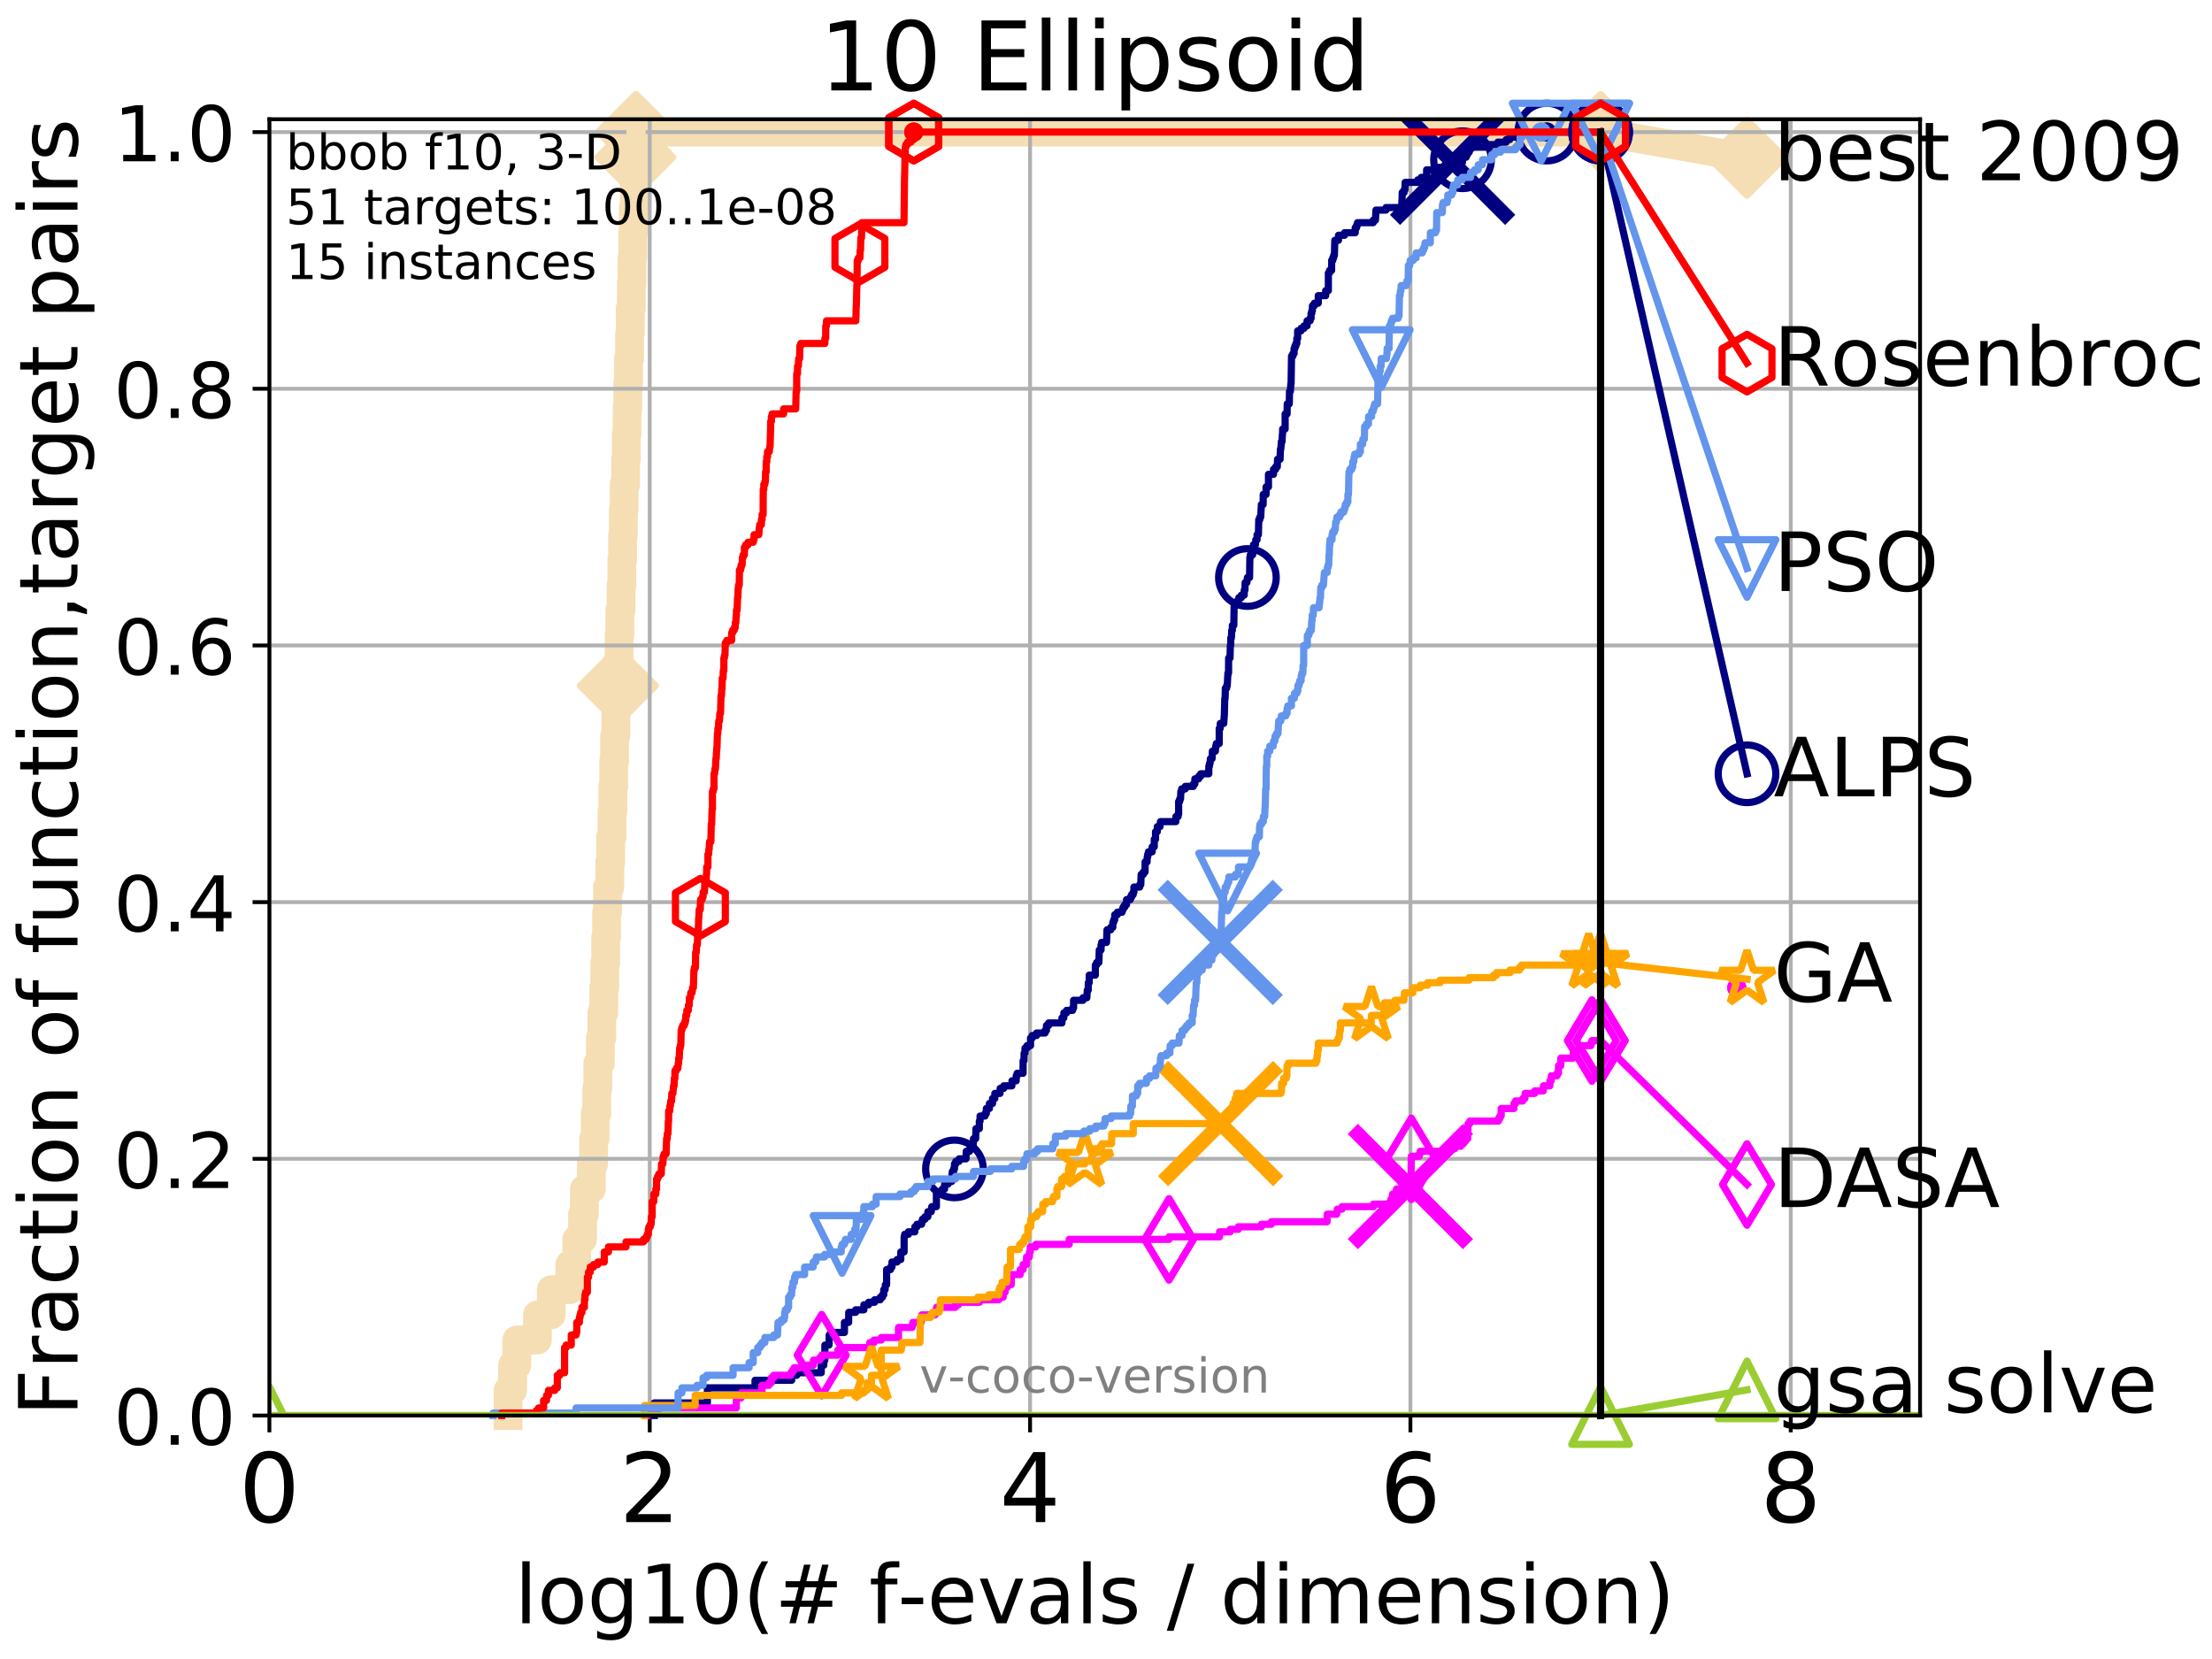 <?xml version="1.0" encoding="utf-8" standalone="no"?>
<!DOCTYPE svg PUBLIC "-//W3C//DTD SVG 1.1//EN"
  "http://www.w3.org/Graphics/SVG/1.1/DTD/svg11.dtd">
<!-- Created with matplotlib (http://matplotlib.org/) -->
<svg height="345.6pt" version="1.1" viewBox="0 0 460.8 345.6" width="460.8pt" xmlns="http://www.w3.org/2000/svg" xmlns:xlink="http://www.w3.org/1999/xlink">
 <defs>
  <style type="text/css">
*{stroke-linecap:butt;stroke-linejoin:round;}
  </style>
 </defs>
 <g id="figure_1">
  <g id="patch_1">
   <path d="M 0 345.6 
L 460.8 345.6 
L 460.8 0 
L 0 0 
z
" style="fill:#ffffff;"/>
  </g>
  <g id="axes_1">
   <g id="patch_2">
    <path d="M 56.12 294.88 
L 399.984 294.88 
L 399.984 24.84 
L 56.12 24.84 
z
" style="fill:#ffffff;"/>
   </g>
   <g id="line2d_1">
    <path d="M 105.848 294.88 
L 105.848 289.638 
L 106.779 289.638 
L 106.779 284.395 
L 107.661 284.395 
L 107.661 279.153 
L 111.953 279.153 
L 111.953 273.91 
L 114.827 273.91 
L 114.827 268.668 
L 118.704 268.668 
L 118.704 263.425 
L 120.151 263.425 
L 120.151 258.183 
L 121.356 258.183 
L 121.356 252.94 
L 121.74 252.94 
L 121.74 247.698 
L 123.195 247.698 
L 123.195 242.455 
L 123.654 242.455 
L 123.654 237.213 
L 123.99 237.213 
L 123.99 231.97 
L 124.32 231.97 
L 124.32 226.728 
L 124.536 226.728 
L 124.536 221.485 
L 125.066 221.485 
L 125.066 216.243 
L 125.376 216.243 
L 125.376 211 
L 125.78 211 
L 125.78 205.758 
L 125.979 205.758 
L 125.979 200.515 
L 126.176 200.515 
L 126.176 195.273 
L 126.37 195.273 
L 126.37 190.03 
L 126.563 190.03 
L 126.563 184.788 
L 127.034 184.788 
L 127.034 179.546 
L 127.219 179.546 
L 127.219 174.303 
L 127.493 174.303 
L 127.493 169.061 
L 127.673 169.061 
L 127.673 163.818 
L 127.851 163.818 
L 127.851 158.576 
L 128.028 158.576 
L 128.028 153.333 
L 128.289 153.333 
L 128.289 148.091 
L 128.547 148.091 
L 128.547 142.848 
L 128.716 142.848 
L 128.716 137.606 
L 128.967 137.606 
L 128.967 132.363 
L 129.133 132.363 
L 129.133 127.121 
L 129.378 127.121 
L 129.378 121.878 
L 129.539 121.878 
L 129.539 116.636 
L 129.699 116.636 
L 129.699 111.393 
L 129.858 111.393 
L 129.858 106.151 
L 130.015 106.151 
L 130.015 100.908 
L 130.325 100.908 
L 130.325 95.666 
L 130.478 95.666 
L 130.478 90.423 
L 130.63 90.423 
L 130.63 85.181 
L 130.78 85.181 
L 130.78 79.938 
L 130.929 79.938 
L 130.929 74.696 
L 131.15 74.696 
L 131.15 69.453 
L 131.296 69.453 
L 131.296 64.211 
L 131.512 64.211 
L 131.512 58.969 
L 131.655 58.969 
L 131.655 53.726 
L 131.797 53.726 
L 131.797 48.484 
L 131.937 48.484 
L 131.937 43.241 
L 132.146 43.241 
L 132.146 37.999 
L 132.352 37.999 
L 132.352 32.756 
L 132.488 32.756 
L 132.488 27.514 
L 333.43 27.514 
" style="fill:none;stroke:#f5deb3;stroke-linecap:square;stroke-width:6;"/>
   </g>
   <g id="line2d_2">
    <defs>
     <path d="M -0 7.778 
L 7.778 0 
L 0 -7.778 
L -7.778 -0 
z
" id="ma32923f2fe" style="stroke:#f5deb3;stroke-linejoin:miter;stroke-width:1.5;"/>
    </defs>
    <g>
     <use style="fill:#f5deb3;stroke:#f5deb3;stroke-linejoin:miter;stroke-width:1.5;" x="128.716" xlink:href="#ma32923f2fe" y="142.848"/>
     <use style="fill:#f5deb3;stroke:#f5deb3;stroke-linejoin:miter;stroke-width:1.5;" x="132.352" xlink:href="#ma32923f2fe" y="32.756"/>
     <use style="fill:#f5deb3;stroke:#f5deb3;stroke-linejoin:miter;stroke-width:1.5;" x="132.488" xlink:href="#ma32923f2fe" y="27.514"/>
     <use style="fill:#f5deb3;stroke:#f5deb3;stroke-linejoin:miter;stroke-width:1.5;" x="132.488" xlink:href="#ma32923f2fe" y="27.514"/>
     <use style="fill:#f5deb3;stroke:#f5deb3;stroke-linejoin:miter;stroke-width:1.5;" x="333.43" xlink:href="#ma32923f2fe" y="27.514"/>
    </g>
   </g>
   <g id="line2d_3">
    <path style="fill:none;stroke:#f5deb3;stroke-linecap:square;stroke-width:6;"/>
    <g/>
   </g>
   <g id="line2d_4">
    <path d="M 333.43 27.514 
L 363.934 32.861 
" style="fill:none;stroke:#f5deb3;stroke-linecap:square;stroke-width:6;"/>
    <g>
     <use style="fill:#f5deb3;stroke:#f5deb3;stroke-linejoin:miter;stroke-width:1.5;" x="333.43" xlink:href="#ma32923f2fe" y="27.514"/>
     <use style="fill:#f5deb3;stroke:#f5deb3;stroke-linejoin:miter;stroke-width:1.5;" x="363.934" xlink:href="#ma32923f2fe" y="32.861"/>
    </g>
   </g>
   <g id="matplotlib.axis_1">
    <g id="xtick_1">
     <g id="line2d_5">
      <path clip-path="url(#p5450709743)" d="M 56.12 294.88 
L 56.12 24.84 
" style="fill:none;stroke:#b0b0b0;stroke-linecap:square;stroke-width:0.8;"/>
     </g>
     <g id="line2d_6">
      <defs>
       <path d="M 0 0 
L 0 3.5 
" id="mfcc755a9a7" style="stroke:#000000;stroke-width:0.8;"/>
      </defs>
      <g>
       <use style="stroke:#000000;stroke-width:0.8;" x="56.12" xlink:href="#mfcc755a9a7" y="294.88"/>
      </g>
     </g>
     <g id="text_1">
      <!-- 0 -->
      <defs>
       <path d="M 31.781 66.406 
Q 24.172 66.406 20.328 58.906 
Q 16.5 51.422 16.5 36.375 
Q 16.5 21.391 20.328 13.891 
Q 24.172 6.391 31.781 6.391 
Q 39.453 6.391 43.281 13.891 
Q 47.125 21.391 47.125 36.375 
Q 47.125 51.422 43.281 58.906 
Q 39.453 66.406 31.781 66.406 
z
M 31.781 74.219 
Q 44.047 74.219 50.516 64.516 
Q 56.984 54.828 56.984 36.375 
Q 56.984 17.969 50.516 8.266 
Q 44.047 -1.422 31.781 -1.422 
Q 19.531 -1.422 13.062 8.266 
Q 6.594 17.969 6.594 36.375 
Q 6.594 54.828 13.062 64.516 
Q 19.531 74.219 31.781 74.219 
z
" id="DejaVuSans-30"/>
      </defs>
      <g transform="translate(49.758 317.077)scale(0.2 -0.2)">
       <use xlink:href="#DejaVuSans-30"/>
      </g>
     </g>
    </g>
    <g id="xtick_2">
     <g id="line2d_7">
      <path clip-path="url(#p5450709743)" d="M 135.351 294.88 
L 135.351 24.84 
" style="fill:none;stroke:#b0b0b0;stroke-linecap:square;stroke-width:0.8;"/>
     </g>
     <g id="line2d_8">
      <g>
       <use style="stroke:#000000;stroke-width:0.8;" x="135.351" xlink:href="#mfcc755a9a7" y="294.88"/>
      </g>
     </g>
     <g id="text_2">
      <!-- 2 -->
      <defs>
       <path d="M 19.188 8.297 
L 53.609 8.297 
L 53.609 0 
L 7.328 0 
L 7.328 8.297 
Q 12.938 14.109 22.625 23.891 
Q 32.328 33.688 34.812 36.531 
Q 39.547 41.844 41.422 45.531 
Q 43.312 49.219 43.312 52.781 
Q 43.312 58.594 39.234 62.25 
Q 35.156 65.922 28.609 65.922 
Q 23.969 65.922 18.812 64.312 
Q 13.672 62.703 7.812 59.422 
L 7.812 69.391 
Q 13.766 71.781 18.938 73 
Q 24.125 74.219 28.422 74.219 
Q 39.75 74.219 46.484 68.547 
Q 53.219 62.891 53.219 53.422 
Q 53.219 48.922 51.531 44.891 
Q 49.859 40.875 45.406 35.406 
Q 44.188 33.984 37.641 27.219 
Q 31.109 20.453 19.188 8.297 
z
" id="DejaVuSans-32"/>
      </defs>
      <g transform="translate(128.989 317.077)scale(0.2 -0.2)">
       <use xlink:href="#DejaVuSans-32"/>
      </g>
     </g>
    </g>
    <g id="xtick_3">
     <g id="line2d_9">
      <path clip-path="url(#p5450709743)" d="M 214.583 294.88 
L 214.583 24.84 
" style="fill:none;stroke:#b0b0b0;stroke-linecap:square;stroke-width:0.8;"/>
     </g>
     <g id="line2d_10">
      <g>
       <use style="stroke:#000000;stroke-width:0.8;" x="214.583" xlink:href="#mfcc755a9a7" y="294.88"/>
      </g>
     </g>
     <g id="text_3">
      <!-- 4 -->
      <defs>
       <path d="M 37.797 64.312 
L 12.891 25.391 
L 37.797 25.391 
z
M 35.203 72.906 
L 47.609 72.906 
L 47.609 25.391 
L 58.016 25.391 
L 58.016 17.188 
L 47.609 17.188 
L 47.609 0 
L 37.797 0 
L 37.797 17.188 
L 4.891 17.188 
L 4.891 26.703 
z
" id="DejaVuSans-34"/>
      </defs>
      <g transform="translate(208.22 317.077)scale(0.2 -0.2)">
       <use xlink:href="#DejaVuSans-34"/>
      </g>
     </g>
    </g>
    <g id="xtick_4">
     <g id="line2d_11">
      <path clip-path="url(#p5450709743)" d="M 293.814 294.88 
L 293.814 24.84 
" style="fill:none;stroke:#b0b0b0;stroke-linecap:square;stroke-width:0.8;"/>
     </g>
     <g id="line2d_12">
      <g>
       <use style="stroke:#000000;stroke-width:0.8;" x="293.814" xlink:href="#mfcc755a9a7" y="294.88"/>
      </g>
     </g>
     <g id="text_4">
      <!-- 6 -->
      <defs>
       <path d="M 33.016 40.375 
Q 26.375 40.375 22.484 35.828 
Q 18.609 31.297 18.609 23.391 
Q 18.609 15.531 22.484 10.953 
Q 26.375 6.391 33.016 6.391 
Q 39.656 6.391 43.531 10.953 
Q 47.406 15.531 47.406 23.391 
Q 47.406 31.297 43.531 35.828 
Q 39.656 40.375 33.016 40.375 
z
M 52.594 71.297 
L 52.594 62.312 
Q 48.875 64.062 45.094 64.984 
Q 41.312 65.922 37.594 65.922 
Q 27.828 65.922 22.672 59.328 
Q 17.531 52.734 16.797 39.406 
Q 19.672 43.656 24.016 45.922 
Q 28.375 48.188 33.594 48.188 
Q 44.578 48.188 50.953 41.516 
Q 57.328 34.859 57.328 23.391 
Q 57.328 12.156 50.688 5.359 
Q 44.047 -1.422 33.016 -1.422 
Q 20.359 -1.422 13.672 8.266 
Q 6.984 17.969 6.984 36.375 
Q 6.984 53.656 15.188 63.938 
Q 23.391 74.219 37.203 74.219 
Q 40.922 74.219 44.703 73.484 
Q 48.484 72.75 52.594 71.297 
z
" id="DejaVuSans-36"/>
      </defs>
      <g transform="translate(287.452 317.077)scale(0.2 -0.2)">
       <use xlink:href="#DejaVuSans-36"/>
      </g>
     </g>
    </g>
    <g id="xtick_5">
     <g id="line2d_13">
      <path clip-path="url(#p5450709743)" d="M 373.045 294.88 
L 373.045 24.84 
" style="fill:none;stroke:#b0b0b0;stroke-linecap:square;stroke-width:0.8;"/>
     </g>
     <g id="line2d_14">
      <g>
       <use style="stroke:#000000;stroke-width:0.8;" x="373.045" xlink:href="#mfcc755a9a7" y="294.88"/>
      </g>
     </g>
     <g id="text_5">
      <!-- 8 -->
      <defs>
       <path d="M 31.781 34.625 
Q 24.75 34.625 20.719 30.859 
Q 16.703 27.094 16.703 20.516 
Q 16.703 13.922 20.719 10.156 
Q 24.75 6.391 31.781 6.391 
Q 38.812 6.391 42.859 10.172 
Q 46.922 13.969 46.922 20.516 
Q 46.922 27.094 42.891 30.859 
Q 38.875 34.625 31.781 34.625 
z
M 21.922 38.812 
Q 15.578 40.375 12.031 44.719 
Q 8.5 49.078 8.5 55.328 
Q 8.5 64.062 14.719 69.141 
Q 20.953 74.219 31.781 74.219 
Q 42.672 74.219 48.875 69.141 
Q 55.078 64.062 55.078 55.328 
Q 55.078 49.078 51.531 44.719 
Q 48 40.375 41.703 38.812 
Q 48.828 37.156 52.797 32.312 
Q 56.781 27.484 56.781 20.516 
Q 56.781 9.906 50.312 4.234 
Q 43.844 -1.422 31.781 -1.422 
Q 19.734 -1.422 13.25 4.234 
Q 6.781 9.906 6.781 20.516 
Q 6.781 27.484 10.781 32.312 
Q 14.797 37.156 21.922 38.812 
z
M 18.312 54.391 
Q 18.312 48.734 21.844 45.562 
Q 25.391 42.391 31.781 42.391 
Q 38.141 42.391 41.719 45.562 
Q 45.312 48.734 45.312 54.391 
Q 45.312 60.062 41.719 63.234 
Q 38.141 66.406 31.781 66.406 
Q 25.391 66.406 21.844 63.234 
Q 18.312 60.062 18.312 54.391 
z
" id="DejaVuSans-38"/>
      </defs>
      <g transform="translate(366.683 317.077)scale(0.2 -0.2)">
       <use xlink:href="#DejaVuSans-38"/>
      </g>
     </g>
    </g>
    <g id="text_6">
     <!-- log10(# f-evals / dimension) -->
     <defs>
      <path d="M 9.422 75.984 
L 18.406 75.984 
L 18.406 0 
L 9.422 0 
z
" id="DejaVuSans-6c"/>
      <path d="M 30.609 48.391 
Q 23.391 48.391 19.188 42.75 
Q 14.984 37.109 14.984 27.297 
Q 14.984 17.484 19.156 11.844 
Q 23.344 6.203 30.609 6.203 
Q 37.797 6.203 41.984 11.859 
Q 46.188 17.531 46.188 27.297 
Q 46.188 37.016 41.984 42.703 
Q 37.797 48.391 30.609 48.391 
z
M 30.609 56 
Q 42.328 56 49.016 48.375 
Q 55.719 40.766 55.719 27.297 
Q 55.719 13.875 49.016 6.219 
Q 42.328 -1.422 30.609 -1.422 
Q 18.844 -1.422 12.172 6.219 
Q 5.516 13.875 5.516 27.297 
Q 5.516 40.766 12.172 48.375 
Q 18.844 56 30.609 56 
z
" id="DejaVuSans-6f"/>
      <path d="M 45.406 27.984 
Q 45.406 37.75 41.375 43.109 
Q 37.359 48.484 30.078 48.484 
Q 22.859 48.484 18.828 43.109 
Q 14.797 37.75 14.797 27.984 
Q 14.797 18.266 18.828 12.891 
Q 22.859 7.516 30.078 7.516 
Q 37.359 7.516 41.375 12.891 
Q 45.406 18.266 45.406 27.984 
z
M 54.391 6.781 
Q 54.391 -7.172 48.188 -13.984 
Q 42 -20.797 29.203 -20.797 
Q 24.469 -20.797 20.266 -20.094 
Q 16.062 -19.391 12.109 -17.922 
L 12.109 -9.188 
Q 16.062 -11.328 19.922 -12.344 
Q 23.781 -13.375 27.781 -13.375 
Q 36.625 -13.375 41.016 -8.766 
Q 45.406 -4.156 45.406 5.172 
L 45.406 9.625 
Q 42.625 4.781 38.281 2.391 
Q 33.938 0 27.875 0 
Q 17.828 0 11.672 7.656 
Q 5.516 15.328 5.516 27.984 
Q 5.516 40.672 11.672 48.328 
Q 17.828 56 27.875 56 
Q 33.938 56 38.281 53.609 
Q 42.625 51.219 45.406 46.391 
L 45.406 54.688 
L 54.391 54.688 
z
" id="DejaVuSans-67"/>
      <path d="M 12.406 8.297 
L 28.516 8.297 
L 28.516 63.922 
L 10.984 60.406 
L 10.984 69.391 
L 28.422 72.906 
L 38.281 72.906 
L 38.281 8.297 
L 54.391 8.297 
L 54.391 0 
L 12.406 0 
z
" id="DejaVuSans-31"/>
      <path d="M 31 75.875 
Q 24.469 64.656 21.281 53.656 
Q 18.109 42.672 18.109 31.391 
Q 18.109 20.125 21.312 9.062 
Q 24.516 -2 31 -13.188 
L 23.188 -13.188 
Q 15.875 -1.703 12.234 9.375 
Q 8.594 20.453 8.594 31.391 
Q 8.594 42.281 12.203 53.312 
Q 15.828 64.359 23.188 75.875 
z
" id="DejaVuSans-28"/>
      <path d="M 51.125 44 
L 36.922 44 
L 32.812 27.688 
L 47.125 27.688 
z
M 43.797 71.781 
L 38.719 51.516 
L 52.984 51.516 
L 58.109 71.781 
L 65.922 71.781 
L 60.891 51.516 
L 76.125 51.516 
L 76.125 44 
L 58.984 44 
L 54.984 27.688 
L 70.516 27.688 
L 70.516 20.219 
L 53.078 20.219 
L 48 0 
L 40.188 0 
L 45.219 20.219 
L 30.906 20.219 
L 25.875 0 
L 18.016 0 
L 23.094 20.219 
L 7.719 20.219 
L 7.719 27.688 
L 24.906 27.688 
L 29 44 
L 13.281 44 
L 13.281 51.516 
L 30.906 51.516 
L 35.891 71.781 
z
" id="DejaVuSans-23"/>
      <path id="DejaVuSans-20"/>
      <path d="M 37.109 75.984 
L 37.109 68.5 
L 28.516 68.5 
Q 23.688 68.5 21.797 66.547 
Q 19.922 64.594 19.922 59.516 
L 19.922 54.688 
L 34.719 54.688 
L 34.719 47.703 
L 19.922 47.703 
L 19.922 0 
L 10.891 0 
L 10.891 47.703 
L 2.297 47.703 
L 2.297 54.688 
L 10.891 54.688 
L 10.891 58.5 
Q 10.891 67.625 15.141 71.797 
Q 19.391 75.984 28.609 75.984 
z
" id="DejaVuSans-66"/>
      <path d="M 4.891 31.391 
L 31.203 31.391 
L 31.203 23.391 
L 4.891 23.391 
z
" id="DejaVuSans-2d"/>
      <path d="M 56.203 29.594 
L 56.203 25.203 
L 14.891 25.203 
Q 15.484 15.922 20.484 11.062 
Q 25.484 6.203 34.422 6.203 
Q 39.594 6.203 44.453 7.469 
Q 49.312 8.734 54.109 11.281 
L 54.109 2.781 
Q 49.266 0.734 44.188 -0.344 
Q 39.109 -1.422 33.891 -1.422 
Q 20.797 -1.422 13.156 6.188 
Q 5.516 13.812 5.516 26.812 
Q 5.516 40.234 12.766 48.109 
Q 20.016 56 32.328 56 
Q 43.359 56 49.781 48.891 
Q 56.203 41.797 56.203 29.594 
z
M 47.219 32.234 
Q 47.125 39.594 43.094 43.984 
Q 39.062 48.391 32.422 48.391 
Q 24.906 48.391 20.391 44.141 
Q 15.875 39.891 15.188 32.172 
z
" id="DejaVuSans-65"/>
      <path d="M 2.984 54.688 
L 12.5 54.688 
L 29.594 8.797 
L 46.688 54.688 
L 56.203 54.688 
L 35.688 0 
L 23.484 0 
z
" id="DejaVuSans-76"/>
      <path d="M 34.281 27.484 
Q 23.391 27.484 19.188 25 
Q 14.984 22.516 14.984 16.5 
Q 14.984 11.719 18.141 8.906 
Q 21.297 6.109 26.703 6.109 
Q 34.188 6.109 38.703 11.406 
Q 43.219 16.703 43.219 25.484 
L 43.219 27.484 
z
M 52.203 31.203 
L 52.203 0 
L 43.219 0 
L 43.219 8.297 
Q 40.141 3.328 35.547 0.953 
Q 30.953 -1.422 24.312 -1.422 
Q 15.922 -1.422 10.953 3.297 
Q 6 8.016 6 15.922 
Q 6 25.141 12.172 29.828 
Q 18.359 34.516 30.609 34.516 
L 43.219 34.516 
L 43.219 35.406 
Q 43.219 41.609 39.141 45 
Q 35.062 48.391 27.688 48.391 
Q 23 48.391 18.547 47.266 
Q 14.109 46.141 10.016 43.891 
L 10.016 52.203 
Q 14.938 54.109 19.578 55.047 
Q 24.219 56 28.609 56 
Q 40.484 56 46.344 49.844 
Q 52.203 43.703 52.203 31.203 
z
" id="DejaVuSans-61"/>
      <path d="M 44.281 53.078 
L 44.281 44.578 
Q 40.484 46.531 36.375 47.5 
Q 32.281 48.484 27.875 48.484 
Q 21.188 48.484 17.844 46.438 
Q 14.5 44.391 14.5 40.281 
Q 14.5 37.156 16.891 35.375 
Q 19.281 33.594 26.516 31.984 
L 29.594 31.297 
Q 39.156 29.25 43.188 25.516 
Q 47.219 21.781 47.219 15.094 
Q 47.219 7.469 41.188 3.016 
Q 35.156 -1.422 24.609 -1.422 
Q 20.219 -1.422 15.453 -0.562 
Q 10.688 0.297 5.422 2 
L 5.422 11.281 
Q 10.406 8.688 15.234 7.391 
Q 20.062 6.109 24.812 6.109 
Q 31.156 6.109 34.562 8.281 
Q 37.984 10.453 37.984 14.406 
Q 37.984 18.062 35.516 20.016 
Q 33.062 21.969 24.703 23.781 
L 21.578 24.516 
Q 13.234 26.266 9.516 29.906 
Q 5.812 33.547 5.812 39.891 
Q 5.812 47.609 11.281 51.797 
Q 16.75 56 26.812 56 
Q 31.781 56 36.172 55.266 
Q 40.578 54.547 44.281 53.078 
z
" id="DejaVuSans-73"/>
      <path d="M 25.391 72.906 
L 33.688 72.906 
L 8.297 -9.281 
L 0 -9.281 
z
" id="DejaVuSans-2f"/>
      <path d="M 45.406 46.391 
L 45.406 75.984 
L 54.391 75.984 
L 54.391 0 
L 45.406 0 
L 45.406 8.203 
Q 42.578 3.328 38.25 0.953 
Q 33.938 -1.422 27.875 -1.422 
Q 17.969 -1.422 11.734 6.484 
Q 5.516 14.406 5.516 27.297 
Q 5.516 40.188 11.734 48.094 
Q 17.969 56 27.875 56 
Q 33.938 56 38.25 53.625 
Q 42.578 51.266 45.406 46.391 
z
M 14.797 27.297 
Q 14.797 17.391 18.875 11.75 
Q 22.953 6.109 30.078 6.109 
Q 37.203 6.109 41.297 11.75 
Q 45.406 17.391 45.406 27.297 
Q 45.406 37.203 41.297 42.844 
Q 37.203 48.484 30.078 48.484 
Q 22.953 48.484 18.875 42.844 
Q 14.797 37.203 14.797 27.297 
z
" id="DejaVuSans-64"/>
      <path d="M 9.422 54.688 
L 18.406 54.688 
L 18.406 0 
L 9.422 0 
z
M 9.422 75.984 
L 18.406 75.984 
L 18.406 64.594 
L 9.422 64.594 
z
" id="DejaVuSans-69"/>
      <path d="M 52 44.188 
Q 55.375 50.25 60.062 53.125 
Q 64.75 56 71.094 56 
Q 79.641 56 84.281 50.016 
Q 88.922 44.047 88.922 33.016 
L 88.922 0 
L 79.891 0 
L 79.891 32.719 
Q 79.891 40.578 77.094 44.375 
Q 74.312 48.188 68.609 48.188 
Q 61.625 48.188 57.562 43.547 
Q 53.516 38.922 53.516 30.906 
L 53.516 0 
L 44.484 0 
L 44.484 32.719 
Q 44.484 40.625 41.703 44.406 
Q 38.922 48.188 33.109 48.188 
Q 26.219 48.188 22.156 43.531 
Q 18.109 38.875 18.109 30.906 
L 18.109 0 
L 9.078 0 
L 9.078 54.688 
L 18.109 54.688 
L 18.109 46.188 
Q 21.188 51.219 25.484 53.609 
Q 29.781 56 35.688 56 
Q 41.656 56 45.828 52.969 
Q 50 49.953 52 44.188 
z
" id="DejaVuSans-6d"/>
      <path d="M 54.891 33.016 
L 54.891 0 
L 45.906 0 
L 45.906 32.719 
Q 45.906 40.484 42.875 44.328 
Q 39.844 48.188 33.797 48.188 
Q 26.516 48.188 22.312 43.547 
Q 18.109 38.922 18.109 30.906 
L 18.109 0 
L 9.078 0 
L 9.078 54.688 
L 18.109 54.688 
L 18.109 46.188 
Q 21.344 51.125 25.703 53.562 
Q 30.078 56 35.797 56 
Q 45.219 56 50.047 50.172 
Q 54.891 44.344 54.891 33.016 
z
" id="DejaVuSans-6e"/>
      <path d="M 8.016 75.875 
L 15.828 75.875 
Q 23.141 64.359 26.781 53.312 
Q 30.422 42.281 30.422 31.391 
Q 30.422 20.453 26.781 9.375 
Q 23.141 -1.703 15.828 -13.188 
L 8.016 -13.188 
Q 14.5 -2 17.703 9.062 
Q 20.906 20.125 20.906 31.391 
Q 20.906 42.672 17.703 53.656 
Q 14.5 64.656 8.016 75.875 
z
" id="DejaVuSans-29"/>
     </defs>
     <g transform="translate(107.211 338.154)scale(0.17 -0.17)">
      <use xlink:href="#DejaVuSans-6c"/>
      <use x="27.783" xlink:href="#DejaVuSans-6f"/>
      <use x="88.965" xlink:href="#DejaVuSans-67"/>
      <use x="152.441" xlink:href="#DejaVuSans-31"/>
      <use x="216.064" xlink:href="#DejaVuSans-30"/>
      <use x="279.688" xlink:href="#DejaVuSans-28"/>
      <use x="318.701" xlink:href="#DejaVuSans-23"/>
      <use x="402.49" xlink:href="#DejaVuSans-20"/>
      <use x="434.277" xlink:href="#DejaVuSans-66"/>
      <use x="469.404" xlink:href="#DejaVuSans-2d"/>
      <use x="505.488" xlink:href="#DejaVuSans-65"/>
      <use x="567.012" xlink:href="#DejaVuSans-76"/>
      <use x="626.191" xlink:href="#DejaVuSans-61"/>
      <use x="687.471" xlink:href="#DejaVuSans-6c"/>
      <use x="715.254" xlink:href="#DejaVuSans-73"/>
      <use x="767.354" xlink:href="#DejaVuSans-20"/>
      <use x="799.141" xlink:href="#DejaVuSans-2f"/>
      <use x="832.832" xlink:href="#DejaVuSans-20"/>
      <use x="864.619" xlink:href="#DejaVuSans-64"/>
      <use x="928.096" xlink:href="#DejaVuSans-69"/>
      <use x="955.879" xlink:href="#DejaVuSans-6d"/>
      <use x="1053.291" xlink:href="#DejaVuSans-65"/>
      <use x="1114.814" xlink:href="#DejaVuSans-6e"/>
      <use x="1178.193" xlink:href="#DejaVuSans-73"/>
      <use x="1230.293" xlink:href="#DejaVuSans-69"/>
      <use x="1258.076" xlink:href="#DejaVuSans-6f"/>
      <use x="1319.258" xlink:href="#DejaVuSans-6e"/>
      <use x="1382.637" xlink:href="#DejaVuSans-29"/>
     </g>
    </g>
   </g>
   <g id="matplotlib.axis_2">
    <g id="ytick_1">
     <g id="line2d_15">
      <path clip-path="url(#p5450709743)" d="M 56.12 294.88 
L 399.984 294.88 
" style="fill:none;stroke:#b0b0b0;stroke-linecap:square;stroke-width:0.8;"/>
     </g>
     <g id="line2d_16">
      <defs>
       <path d="M 0 0 
L -3.5 0 
" id="m85f39e19ef" style="stroke:#000000;stroke-width:0.8;"/>
      </defs>
      <g>
       <use style="stroke:#000000;stroke-width:0.8;" x="56.12" xlink:href="#m85f39e19ef" y="294.88"/>
      </g>
     </g>
     <g id="text_7">
      <!-- 0.0 -->
      <defs>
       <path d="M 10.688 12.406 
L 21 12.406 
L 21 0 
L 10.688 0 
z
" id="DejaVuSans-2e"/>
      </defs>
      <g transform="translate(23.675 300.959)scale(0.16 -0.16)">
       <use xlink:href="#DejaVuSans-30"/>
       <use x="63.623" xlink:href="#DejaVuSans-2e"/>
       <use x="95.41" xlink:href="#DejaVuSans-30"/>
      </g>
     </g>
    </g>
    <g id="ytick_2">
     <g id="line2d_17">
      <path clip-path="url(#p5450709743)" d="M 56.12 241.407 
L 399.984 241.407 
" style="fill:none;stroke:#b0b0b0;stroke-linecap:square;stroke-width:0.8;"/>
     </g>
     <g id="line2d_18">
      <g>
       <use style="stroke:#000000;stroke-width:0.8;" x="56.12" xlink:href="#m85f39e19ef" y="241.407"/>
      </g>
     </g>
     <g id="text_8">
      <!-- 0.2 -->
      <g transform="translate(23.675 247.485)scale(0.16 -0.16)">
       <use xlink:href="#DejaVuSans-30"/>
       <use x="63.623" xlink:href="#DejaVuSans-2e"/>
       <use x="95.41" xlink:href="#DejaVuSans-32"/>
      </g>
     </g>
    </g>
    <g id="ytick_3">
     <g id="line2d_19">
      <path clip-path="url(#p5450709743)" d="M 56.12 187.933 
L 399.984 187.933 
" style="fill:none;stroke:#b0b0b0;stroke-linecap:square;stroke-width:0.8;"/>
     </g>
     <g id="line2d_20">
      <g>
       <use style="stroke:#000000;stroke-width:0.8;" x="56.12" xlink:href="#m85f39e19ef" y="187.933"/>
      </g>
     </g>
     <g id="text_9">
      <!-- 0.4 -->
      <g transform="translate(23.675 194.012)scale(0.16 -0.16)">
       <use xlink:href="#DejaVuSans-30"/>
       <use x="63.623" xlink:href="#DejaVuSans-2e"/>
       <use x="95.41" xlink:href="#DejaVuSans-34"/>
      </g>
     </g>
    </g>
    <g id="ytick_4">
     <g id="line2d_21">
      <path clip-path="url(#p5450709743)" d="M 56.12 134.46 
L 399.984 134.46 
" style="fill:none;stroke:#b0b0b0;stroke-linecap:square;stroke-width:0.8;"/>
     </g>
     <g id="line2d_22">
      <g>
       <use style="stroke:#000000;stroke-width:0.8;" x="56.12" xlink:href="#m85f39e19ef" y="134.46"/>
      </g>
     </g>
     <g id="text_10">
      <!-- 0.6 -->
      <g transform="translate(23.675 140.539)scale(0.16 -0.16)">
       <use xlink:href="#DejaVuSans-30"/>
       <use x="63.623" xlink:href="#DejaVuSans-2e"/>
       <use x="95.41" xlink:href="#DejaVuSans-36"/>
      </g>
     </g>
    </g>
    <g id="ytick_5">
     <g id="line2d_23">
      <path clip-path="url(#p5450709743)" d="M 56.12 80.987 
L 399.984 80.987 
" style="fill:none;stroke:#b0b0b0;stroke-linecap:square;stroke-width:0.8;"/>
     </g>
     <g id="line2d_24">
      <g>
       <use style="stroke:#000000;stroke-width:0.8;" x="56.12" xlink:href="#m85f39e19ef" y="80.987"/>
      </g>
     </g>
     <g id="text_11">
      <!-- 0.8 -->
      <g transform="translate(23.675 87.066)scale(0.16 -0.16)">
       <use xlink:href="#DejaVuSans-30"/>
       <use x="63.623" xlink:href="#DejaVuSans-2e"/>
       <use x="95.41" xlink:href="#DejaVuSans-38"/>
      </g>
     </g>
    </g>
    <g id="ytick_6">
     <g id="line2d_25">
      <path clip-path="url(#p5450709743)" d="M 56.12 27.514 
L 399.984 27.514 
" style="fill:none;stroke:#b0b0b0;stroke-linecap:square;stroke-width:0.8;"/>
     </g>
     <g id="line2d_26">
      <g>
       <use style="stroke:#000000;stroke-width:0.8;" x="56.12" xlink:href="#m85f39e19ef" y="27.514"/>
      </g>
     </g>
     <g id="text_12">
      <!-- 1.0 -->
      <g transform="translate(23.675 33.592)scale(0.16 -0.16)">
       <use xlink:href="#DejaVuSans-31"/>
       <use x="63.623" xlink:href="#DejaVuSans-2e"/>
       <use x="95.41" xlink:href="#DejaVuSans-30"/>
      </g>
     </g>
    </g>
    <g id="text_13">
     <!-- Fraction of function,target pairs -->
     <defs>
      <path d="M 9.812 72.906 
L 51.703 72.906 
L 51.703 64.594 
L 19.672 64.594 
L 19.672 43.109 
L 48.578 43.109 
L 48.578 34.812 
L 19.672 34.812 
L 19.672 0 
L 9.812 0 
z
" id="DejaVuSans-46"/>
      <path d="M 41.109 46.297 
Q 39.594 47.172 37.812 47.578 
Q 36.031 48 33.891 48 
Q 26.266 48 22.188 43.047 
Q 18.109 38.094 18.109 28.812 
L 18.109 0 
L 9.078 0 
L 9.078 54.688 
L 18.109 54.688 
L 18.109 46.188 
Q 20.953 51.172 25.484 53.578 
Q 30.031 56 36.531 56 
Q 37.453 56 38.578 55.875 
Q 39.703 55.766 41.062 55.516 
z
" id="DejaVuSans-72"/>
      <path d="M 48.781 52.594 
L 48.781 44.188 
Q 44.969 46.297 41.141 47.344 
Q 37.312 48.391 33.406 48.391 
Q 24.656 48.391 19.812 42.844 
Q 14.984 37.312 14.984 27.297 
Q 14.984 17.281 19.812 11.734 
Q 24.656 6.203 33.406 6.203 
Q 37.312 6.203 41.141 7.25 
Q 44.969 8.297 48.781 10.406 
L 48.781 2.094 
Q 45.016 0.344 40.984 -0.531 
Q 36.969 -1.422 32.422 -1.422 
Q 20.062 -1.422 12.781 6.344 
Q 5.516 14.109 5.516 27.297 
Q 5.516 40.672 12.859 48.328 
Q 20.219 56 33.016 56 
Q 37.156 56 41.109 55.141 
Q 45.062 54.297 48.781 52.594 
z
" id="DejaVuSans-63"/>
      <path d="M 18.312 70.219 
L 18.312 54.688 
L 36.812 54.688 
L 36.812 47.703 
L 18.312 47.703 
L 18.312 18.016 
Q 18.312 11.328 20.141 9.422 
Q 21.969 7.516 27.594 7.516 
L 36.812 7.516 
L 36.812 0 
L 27.594 0 
Q 17.188 0 13.234 3.875 
Q 9.281 7.766 9.281 18.016 
L 9.281 47.703 
L 2.688 47.703 
L 2.688 54.688 
L 9.281 54.688 
L 9.281 70.219 
z
" id="DejaVuSans-74"/>
      <path d="M 8.5 21.578 
L 8.5 54.688 
L 17.484 54.688 
L 17.484 21.922 
Q 17.484 14.156 20.5 10.266 
Q 23.531 6.391 29.594 6.391 
Q 36.859 6.391 41.078 11.031 
Q 45.312 15.672 45.312 23.688 
L 45.312 54.688 
L 54.297 54.688 
L 54.297 0 
L 45.312 0 
L 45.312 8.406 
Q 42.047 3.422 37.719 1 
Q 33.406 -1.422 27.688 -1.422 
Q 18.266 -1.422 13.375 4.438 
Q 8.5 10.297 8.5 21.578 
z
M 31.109 56 
z
" id="DejaVuSans-75"/>
      <path d="M 11.719 12.406 
L 22.016 12.406 
L 22.016 4 
L 14.016 -11.625 
L 7.719 -11.625 
L 11.719 4 
z
" id="DejaVuSans-2c"/>
      <path d="M 18.109 8.203 
L 18.109 -20.797 
L 9.078 -20.797 
L 9.078 54.688 
L 18.109 54.688 
L 18.109 46.391 
Q 20.953 51.266 25.266 53.625 
Q 29.594 56 35.594 56 
Q 45.562 56 51.781 48.094 
Q 58.016 40.188 58.016 27.297 
Q 58.016 14.406 51.781 6.484 
Q 45.562 -1.422 35.594 -1.422 
Q 29.594 -1.422 25.266 0.953 
Q 20.953 3.328 18.109 8.203 
z
M 48.688 27.297 
Q 48.688 37.203 44.609 42.844 
Q 40.531 48.484 33.406 48.484 
Q 26.266 48.484 22.188 42.844 
Q 18.109 37.203 18.109 27.297 
Q 18.109 17.391 22.188 11.75 
Q 26.266 6.109 33.406 6.109 
Q 40.531 6.109 44.609 11.75 
Q 48.688 17.391 48.688 27.297 
z
" id="DejaVuSans-70"/>
     </defs>
     <g transform="translate(16.14 294.999)rotate(-90)scale(0.17 -0.17)">
      <use xlink:href="#DejaVuSans-46"/>
      <use x="57.41" xlink:href="#DejaVuSans-72"/>
      <use x="98.523" xlink:href="#DejaVuSans-61"/>
      <use x="159.803" xlink:href="#DejaVuSans-63"/>
      <use x="214.783" xlink:href="#DejaVuSans-74"/>
      <use x="253.992" xlink:href="#DejaVuSans-69"/>
      <use x="281.775" xlink:href="#DejaVuSans-6f"/>
      <use x="342.957" xlink:href="#DejaVuSans-6e"/>
      <use x="406.336" xlink:href="#DejaVuSans-20"/>
      <use x="438.123" xlink:href="#DejaVuSans-6f"/>
      <use x="499.305" xlink:href="#DejaVuSans-66"/>
      <use x="534.51" xlink:href="#DejaVuSans-20"/>
      <use x="566.297" xlink:href="#DejaVuSans-66"/>
      <use x="601.502" xlink:href="#DejaVuSans-75"/>
      <use x="664.881" xlink:href="#DejaVuSans-6e"/>
      <use x="728.26" xlink:href="#DejaVuSans-63"/>
      <use x="783.24" xlink:href="#DejaVuSans-74"/>
      <use x="822.449" xlink:href="#DejaVuSans-69"/>
      <use x="850.232" xlink:href="#DejaVuSans-6f"/>
      <use x="911.414" xlink:href="#DejaVuSans-6e"/>
      <use x="974.793" xlink:href="#DejaVuSans-2c"/>
      <use x="1006.58" xlink:href="#DejaVuSans-74"/>
      <use x="1045.789" xlink:href="#DejaVuSans-61"/>
      <use x="1107.068" xlink:href="#DejaVuSans-72"/>
      <use x="1148.166" xlink:href="#DejaVuSans-67"/>
      <use x="1211.643" xlink:href="#DejaVuSans-65"/>
      <use x="1273.166" xlink:href="#DejaVuSans-74"/>
      <use x="1312.375" xlink:href="#DejaVuSans-20"/>
      <use x="1344.162" xlink:href="#DejaVuSans-70"/>
      <use x="1407.639" xlink:href="#DejaVuSans-61"/>
      <use x="1468.918" xlink:href="#DejaVuSans-69"/>
      <use x="1496.701" xlink:href="#DejaVuSans-72"/>
      <use x="1537.814" xlink:href="#DejaVuSans-73"/>
     </g>
    </g>
   </g>
   <g id="line2d_27">
    <defs>
     <path d="M 0 1.5 
C 0.398 1.5 0.779 1.342 1.061 1.061 
C 1.342 0.779 1.5 0.398 1.5 0 
C 1.5 -0.398 1.342 -0.779 1.061 -1.061 
C 0.779 -1.342 0.398 -1.5 0 -1.5 
C -0.398 -1.5 -0.779 -1.342 -1.061 -1.061 
C -1.342 -0.779 -1.5 -0.398 -1.5 0 
C -1.5 0.398 -1.342 0.779 -1.061 1.061 
C -0.779 1.342 -0.398 1.5 0 1.5 
z
" id="m2920851d09" style="stroke:#f5deb3;"/>
    </defs>
    <g>
     <use style="fill:#f5deb3;stroke:#f5deb3;" x="132.488" xlink:href="#m2920851d09" y="27.514"/>
     <use style="fill:#f5deb3;stroke:#f5deb3;" x="132.488" xlink:href="#m2920851d09" y="27.514"/>
    </g>
   </g>
   <g id="line2d_28">
    <defs>
     <path d="M 0 1.5 
C 0.398 1.5 0.779 1.342 1.061 1.061 
C 1.342 0.779 1.5 0.398 1.5 0 
C 1.5 -0.398 1.342 -0.779 1.061 -1.061 
C 0.779 -1.342 0.398 -1.5 0 -1.5 
C -0.398 -1.5 -0.779 -1.342 -1.061 -1.061 
C -1.342 -0.779 -1.5 -0.398 -1.5 0 
C -1.5 0.398 -1.342 0.779 -1.061 1.061 
C -0.779 1.342 -0.398 1.5 0 1.5 
z
" id="m4f7c37a4d3" style="stroke:#000080;"/>
    </defs>
    <g>
     <use style="fill:#000080;stroke:#000080;" x="322.221" xlink:href="#m4f7c37a4d3" y="27.514"/>
     <use style="fill:#000080;stroke:#000080;" x="322.221" xlink:href="#m4f7c37a4d3" y="27.514"/>
    </g>
   </g>
   <g id="line2d_29">
    <path d="M 136.3 294.88 
L 136.3 292.259 
L 147.363 292.259 
L 147.363 289.113 
L 157.294 289.113 
L 157.294 287.541 
L 164.919 287.541 
L 164.919 286.492 
L 165.986 286.492 
L 165.986 285.968 
L 171.078 285.968 
L 171.078 284.395 
L 171.616 284.395 
L 171.616 283.347 
L 171.823 283.347 
L 171.844 280.201 
L 172.702 280.201 
L 172.735 278.104 
L 173.046 278.104 
L 173.046 277.58 
L 175.91 277.58 
L 175.91 275.483 
L 176.783 275.483 
L 176.804 273.386 
L 178.242 273.386 
L 178.242 272.862 
L 179.968 272.862 
L 179.968 271.813 
L 180.943 271.813 
L 180.943 271.289 
L 182.193 271.289 
L 182.193 270.765 
L 183.369 270.765 
L 183.369 270.24 
L 183.828 270.24 
L 183.828 269.716 
L 184.1 269.716 
L 184.1 268.668 
L 184.377 268.668 
L 184.44 267.619 
L 184.7 267.619 
L 184.7 264.474 
L 185.514 264.474 
L 185.514 263.949 
L 185.813 263.949 
L 185.813 262.901 
L 186.878 262.901 
L 186.878 262.377 
L 187.653 262.377 
L 187.653 260.804 
L 188.333 260.804 
L 188.349 257.658 
L 188.457 257.658 
L 188.457 257.134 
L 189.232 257.134 
L 189.232 256.61 
L 190.584 256.61 
L 190.589 255.561 
L 191.034 255.561 
L 191.034 255.037 
L 191.996 255.037 
L 191.996 254.513 
L 192.155 254.513 
L 192.155 253.989 
L 192.698 253.989 
L 192.698 253.464 
L 193.291 253.464 
L 193.291 252.416 
L 193.996 252.416 
L 194.102 251.367 
L 195.068 251.367 
L 195.068 248.746 
L 195.693 248.746 
L 195.693 248.222 
L 196.298 248.222 
L 196.298 247.698 
L 196.778 247.698 
L 196.778 246.649 
L 197.517 246.649 
L 197.517 246.125 
L 198.269 246.125 
L 198.321 244.552 
L 198.384 244.552 
L 198.384 244.028 
L 198.661 244.028 
L 198.661 243.504 
L 198.832 243.504 
L 198.832 242.455 
L 199.107 242.455 
L 199.107 241.931 
L 199.795 241.931 
L 199.795 241.407 
L 201.233 241.407 
L 201.289 239.834 
L 202.003 239.834 
L 202.003 239.31 
L 202.72 239.31 
L 202.8 237.213 
L 203.248 237.213 
L 203.312 235.116 
L 204.014 235.116 
L 204.014 233.543 
L 204.165 233.543 
L 204.165 232.495 
L 205.19 232.495 
L 205.19 231.97 
L 205.473 231.97 
L 205.473 230.922 
L 206.113 230.922 
L 206.113 229.873 
L 206.768 229.873 
L 206.768 228.825 
L 207.244 228.825 
L 207.244 227.776 
L 208.319 227.776 
L 208.353 226.728 
L 209.093 226.728 
L 209.093 226.204 
L 210.79 226.204 
L 210.813 225.155 
L 211.693 225.155 
L 211.693 224.107 
L 211.886 224.107 
L 211.886 223.582 
L 213.121 223.582 
L 213.135 220.961 
L 213.32 220.961 
L 213.343 219.388 
L 213.521 219.388 
L 213.521 218.34 
L 213.959 218.34 
L 213.959 217.816 
L 214.682 217.816 
L 214.682 216.243 
L 215.03 216.243 
L 215.03 215.719 
L 215.937 215.719 
L 215.937 215.194 
L 217.693 215.194 
L 217.693 214.67 
L 217.998 214.67 
L 217.998 213.622 
L 218.451 213.622 
L 218.451 213.097 
L 221.226 213.097 
L 221.226 212.049 
L 221.619 212.049 
L 221.619 211 
L 222.188 211 
L 222.188 210.476 
L 223.446 210.476 
L 223.446 209.952 
L 223.651 209.952 
L 223.651 208.379 
L 225.603 208.379 
L 225.603 207.855 
L 226.408 207.855 
L 226.503 206.282 
L 226.694 206.282 
L 226.72 204.709 
L 226.905 204.709 
L 226.905 203.137 
L 228.179 203.137 
L 228.179 201.04 
L 228.444 201.04 
L 228.444 200.515 
L 228.913 200.515 
L 229.002 197.894 
L 229.372 197.894 
L 229.372 196.846 
L 229.491 196.846 
L 229.491 196.321 
L 230.511 196.321 
L 230.61 193.7 
L 231.389 193.7 
L 231.389 193.176 
L 231.819 193.176 
L 231.819 192.127 
L 232.012 192.127 
L 232.012 191.603 
L 232.218 191.603 
L 232.218 190.555 
L 232.765 190.555 
L 232.765 190.03 
L 233.754 190.03 
L 233.754 189.506 
L 233.957 189.506 
L 233.957 188.982 
L 234.309 188.982 
L 234.309 188.458 
L 234.679 188.458 
L 234.679 187.409 
L 235.473 187.409 
L 235.473 186.885 
L 235.728 186.885 
L 235.728 186.361 
L 236.064 186.361 
L 236.064 185.836 
L 236.217 185.836 
L 236.217 184.788 
L 237.428 184.788 
L 237.428 184.264 
L 237.649 184.264 
L 237.719 182.167 
L 238.169 182.167 
L 238.169 181.642 
L 238.545 181.642 
L 238.545 179.546 
L 238.959 179.546 
L 238.992 178.497 
L 239.09 178.497 
L 239.09 177.973 
L 239.245 177.973 
L 239.245 177.449 
L 240.021 177.449 
L 240.021 176.4 
L 240.455 176.4 
L 240.455 174.827 
L 240.718 174.827 
L 240.721 173.255 
L 241.087 173.255 
L 241.087 172.206 
L 241.652 172.206 
L 241.743 171.158 
L 244.96 171.158 
L 244.96 170.109 
L 245.419 170.109 
L 245.419 169.585 
L 245.534 169.585 
L 245.534 166.964 
L 245.751 166.964 
L 245.751 166.439 
L 245.926 166.439 
L 245.994 164.867 
L 246.158 164.867 
L 246.158 164.342 
L 246.92 164.342 
L 246.92 163.818 
L 248.591 163.818 
L 248.591 163.294 
L 248.915 163.294 
L 248.915 162.245 
L 249.706 162.245 
L 249.706 161.721 
L 250.124 161.721 
L 250.124 161.197 
L 251.814 161.197 
L 251.823 159.624 
L 251.941 159.624 
L 251.941 159.1 
L 252.064 159.1 
L 252.151 158.051 
L 252.492 158.051 
L 252.564 156.479 
L 253.188 156.479 
L 253.251 155.43 
L 253.378 155.43 
L 253.378 154.906 
L 253.984 154.906 
L 253.985 151.76 
L 254.181 151.76 
L 254.199 150.712 
L 254.924 150.712 
L 255.029 149.139 
L 255.046 149.139 
L 255.147 145.469 
L 255.216 145.469 
L 255.255 143.372 
L 255.527 143.372 
L 255.527 142.848 
L 255.657 142.848 
L 255.766 140.751 
L 255.789 140.751 
L 255.789 140.227 
L 255.925 140.227 
L 255.944 137.081 
L 256.235 137.081 
L 256.304 134.46 
L 256.377 134.46 
L 256.394 132.887 
L 256.521 132.887 
L 256.593 131.315 
L 256.725 131.315 
L 256.726 130.266 
L 257.025 130.266 
L 257.09 126.072 
L 257.85 126.072 
L 257.85 125.024 
L 258.077 125.024 
L 258.077 124.499 
L 258.596 124.499 
L 258.596 123.975 
L 259.194 123.975 
L 259.194 122.927 
L 259.341 122.927 
L 259.388 121.354 
L 259.751 121.354 
L 259.86 120.306 
L 260.307 120.306 
L 260.371 116.112 
L 260.46 116.112 
L 260.46 115.587 
L 260.947 115.587 
L 260.947 115.063 
L 261.096 115.063 
L 261.12 113.49 
L 261.519 113.49 
L 261.602 112.442 
L 261.868 112.442 
L 261.868 111.393 
L 262.147 111.393 
L 262.223 108.248 
L 262.438 108.248 
L 262.438 107.724 
L 262.63 107.724 
L 262.736 105.627 
L 262.757 105.627 
L 262.757 105.102 
L 263.131 105.102 
L 263.154 103.005 
L 263.744 103.005 
L 263.744 101.433 
L 264.244 101.433 
L 264.244 98.811 
L 265.299 98.811 
L 265.299 97.763 
L 265.743 97.763 
L 265.743 97.239 
L 266.081 97.239 
L 266.139 95.666 
L 266.667 95.666 
L 266.733 93.569 
L 266.808 93.569 
L 266.904 92.52 
L 266.927 92.52 
L 266.927 91.996 
L 267.069 91.996 
L 267.149 90.423 
L 267.181 90.423 
L 267.195 89.375 
L 267.716 89.375 
L 267.716 86.229 
L 268.126 86.229 
L 268.155 84.132 
L 268.58 84.132 
L 268.628 81.511 
L 268.805 81.511 
L 268.91 79.938 
L 268.957 79.938 
L 269.049 74.172 
L 269.336 74.172 
L 269.336 73.647 
L 269.583 73.647 
L 269.583 72.599 
L 269.754 72.599 
L 269.754 72.075 
L 269.962 72.075 
L 269.962 71.55 
L 270.154 71.55 
L 270.154 70.502 
L 270.323 70.502 
L 270.323 68.929 
L 271.03 68.929 
L 271.03 68.405 
L 271.648 68.405 
L 271.648 67.881 
L 272.286 67.881 
L 272.286 66.832 
L 272.922 66.832 
L 272.922 66.308 
L 273.122 66.308 
L 273.122 65.259 
L 273.273 65.259 
L 273.273 64.735 
L 273.396 64.735 
L 273.403 63.687 
L 273.797 63.687 
L 273.797 63.163 
L 274.62 63.163 
L 274.62 61.59 
L 276.162 61.59 
L 276.162 60.541 
L 276.722 60.541 
L 276.722 56.872 
L 276.959 56.872 
L 276.959 56.347 
L 277.398 56.347 
L 277.408 54.25 
L 277.641 54.25 
L 277.641 53.726 
L 277.822 53.726 
L 277.822 53.202 
L 277.979 53.202 
L 278.066 50.056 
L 278.836 50.056 
L 278.836 49.008 
L 280.085 49.008 
L 280.085 48.484 
L 282.318 48.484 
L 282.318 47.435 
L 282.608 47.435 
L 282.608 46.911 
L 282.786 46.911 
L 282.786 46.387 
L 286.063 46.387 
L 286.063 45.862 
L 286.534 45.862 
L 286.634 43.765 
L 288.721 43.765 
L 288.721 43.241 
L 291.977 43.241 
L 292.086 41.144 
L 292.094 41.144 
L 292.102 40.096 
L 292.487 40.096 
L 292.487 39.571 
L 292.669 39.571 
L 292.716 37.999 
L 295.334 37.999 
L 295.334 37.474 
L 296.056 37.474 
L 296.056 36.95 
L 297.19 36.95 
L 297.19 35.377 
L 298.699 35.377 
L 298.699 34.853 
L 302.56 34.853 
L 302.56 33.805 
L 304.656 33.805 
L 304.669 32.756 
L 305.423 32.756 
L 305.423 32.232 
L 305.691 32.232 
L 305.691 31.708 
L 306.055 31.708 
L 306.055 31.183 
L 306.181 31.183 
L 306.181 30.659 
L 310.286 30.659 
L 310.286 30.135 
L 312.034 30.135 
L 312.034 29.611 
L 313.755 29.611 
L 313.755 29.086 
L 314.507 29.086 
L 314.507 28.562 
L 315.996 28.562 
L 315.996 28.038 
L 322.221 28.038 
L 322.221 27.514 
L 333.43 27.514 
L 333.43 27.514 
" style="fill:none;stroke:#000080;stroke-linecap:square;stroke-width:1.5;"/>
   </g>
   <g id="line2d_30">
    <defs>
     <path d="M 0 6 
C 1.591 6 3.117 5.368 4.243 4.243 
C 5.368 3.117 6 1.591 6 0 
C 6 -1.591 5.368 -3.117 4.243 -4.243 
C 3.117 -5.368 1.591 -6 0 -6 
C -1.591 -6 -3.117 -5.368 -4.243 -4.243 
C -5.368 -3.117 -6 -1.591 -6 0 
C -6 1.591 -5.368 3.117 -4.243 4.243 
C -3.117 5.368 -1.591 6 0 6 
z
" id="mfe73a71593" style="stroke:#000080;stroke-width:1.5;"/>
    </defs>
    <g>
     <use style="fill-opacity:0;stroke:#000080;stroke-width:1.5;" x="198.832" xlink:href="#mfe73a71593" y="243.504"/>
     <use style="fill-opacity:0;stroke:#000080;stroke-width:1.5;" x="259.86" xlink:href="#mfe73a71593" y="120.306"/>
     <use style="fill-opacity:0;stroke:#000080;stroke-width:1.5;" x="304.669" xlink:href="#mfe73a71593" y="33.28"/>
     <use style="fill-opacity:0;stroke:#000080;stroke-width:1.5;" x="322.221" xlink:href="#mfe73a71593" y="27.514"/>
     <use style="fill-opacity:0;stroke:#000080;stroke-width:1.5;" x="333.43" xlink:href="#mfe73a71593" y="27.514"/>
    </g>
   </g>
   <g id="line2d_31">
    <path style="fill:none;stroke:#000080;stroke-linecap:square;stroke-width:1.5;"/>
    <g/>
   </g>
   <g id="line2d_32">
    <path clip-path="url(#p5450709743)" d="M 302.603 33.805 
" style="fill:none;stroke:#000080;stroke-linecap:square;stroke-width:1.5;"/>
    <defs>
     <path d="M -12 12 
L 12 -12 
M -12 -12 
L 12 12 
" id="m254b4208b2" style="stroke:#000080;stroke-width:3;"/>
    </defs>
    <g clip-path="url(#p5450709743)">
     <use style="fill:#000080;stroke:#000080;stroke-width:3;" x="302.603" xlink:href="#m254b4208b2" y="33.805"/>
    </g>
   </g>
   <g id="line2d_33">
    <defs>
     <path d="M 0 1.5 
C 0.398 1.5 0.779 1.342 1.061 1.061 
C 1.342 0.779 1.5 0.398 1.5 0 
C 1.5 -0.398 1.342 -0.779 1.061 -1.061 
C 0.779 -1.342 0.398 -1.5 0 -1.5 
C -0.398 -1.5 -0.779 -1.342 -1.061 -1.061 
C -1.342 -0.779 -1.5 -0.398 -1.5 0 
C -1.5 0.398 -1.342 0.779 -1.061 1.061 
C -0.779 1.342 -0.398 1.5 0 1.5 
z
" id="m0d48069ca6" style="stroke:#ff00ff;"/>
    </defs>
    <g>
     <use style="fill:#ff00ff;stroke:#ff00ff;" x="361.798" xlink:href="#m0d48069ca6" y="205.758"/>
     <use style="fill:#ff00ff;stroke:#ff00ff;" x="361.798" xlink:href="#m0d48069ca6" y="205.758"/>
    </g>
   </g>
   <g id="line2d_34">
    <path d="M 134.768 294.88 
L 134.768 294.356 
L 136.081 294.356 
L 136.081 293.832 
L 137.095 293.832 
L 137.095 293.307 
L 153.39 293.307 
L 153.39 291.21 
L 154.367 291.21 
L 154.367 290.162 
L 158.737 290.162 
L 158.737 288.589 
L 160.178 288.589 
L 160.178 288.065 
L 160.672 288.065 
L 160.672 287.016 
L 161.165 287.016 
L 161.165 286.492 
L 164.733 286.492 
L 164.733 285.968 
L 165.083 285.968 
L 165.083 285.444 
L 165.436 285.444 
L 165.436 284.919 
L 167.74 284.919 
L 167.74 284.395 
L 169.45 284.395 
L 169.45 283.347 
L 170.766 283.347 
L 170.766 282.822 
L 171.171 282.822 
L 171.171 282.298 
L 174.537 282.298 
L 174.537 281.25 
L 175.459 281.25 
L 175.459 280.725 
L 181.197 280.725 
L 181.197 279.677 
L 182.072 279.677 
L 182.072 279.153 
L 183.586 279.153 
L 183.586 278.628 
L 187.166 278.628 
L 187.168 276.531 
L 190.029 276.531 
L 190.029 276.007 
L 190.156 276.007 
L 190.156 275.483 
L 191.885 275.483 
L 191.885 274.959 
L 192.035 274.959 
L 192.035 273.91 
L 194.806 273.91 
L 194.806 273.386 
L 194.977 273.386 
L 194.977 272.862 
L 195.104 272.862 
L 195.104 272.337 
L 199.018 272.337 
L 199.018 271.813 
L 199.655 271.813 
L 199.655 271.289 
L 204.035 271.289 
L 204.035 270.765 
L 208.065 270.765 
L 208.065 270.24 
L 208.982 270.24 
L 208.982 269.192 
L 209.372 269.192 
L 209.463 268.143 
L 209.84 268.143 
L 209.84 267.619 
L 210.658 267.619 
L 210.684 265.522 
L 212.529 265.522 
L 212.529 264.474 
L 213.127 264.474 
L 213.127 263.425 
L 213.817 263.425 
L 213.848 261.852 
L 214.433 261.852 
L 214.448 260.804 
L 214.619 260.804 
L 214.619 259.755 
L 215.777 259.755 
L 215.777 259.231 
L 222.729 259.231 
L 222.729 258.183 
L 243.532 258.183 
L 243.532 257.658 
L 254.057 257.658 
L 254.057 256.61 
L 256.26 256.61 
L 256.26 256.086 
L 257.96 256.086 
L 257.96 255.561 
L 262.767 255.561 
L 262.767 255.037 
L 264.845 255.037 
L 264.845 254.513 
L 276.461 254.513 
L 276.461 252.94 
L 278.477 252.94 
L 278.574 251.892 
L 279.568 251.892 
L 279.568 251.367 
L 286.101 251.367 
L 286.101 250.843 
L 289.776 250.843 
L 289.776 249.795 
L 290.003 249.795 
L 290.097 248.746 
L 290.787 248.746 
L 290.787 248.222 
L 290.913 248.222 
L 290.913 247.698 
L 293.36 247.698 
L 293.36 247.173 
L 293.821 247.173 
L 293.883 244.552 
L 293.951 244.552 
L 293.997 240.882 
L 295.652 240.882 
L 295.652 240.358 
L 295.832 240.358 
L 295.832 239.834 
L 300.835 239.834 
L 300.835 239.31 
L 303.045 239.31 
L 303.045 238.785 
L 304.293 238.785 
L 304.293 238.261 
L 304.872 238.261 
L 304.872 237.737 
L 305.276 237.737 
L 305.276 237.213 
L 305.746 237.213 
L 305.822 234.067 
L 306.196 234.067 
L 306.196 233.543 
L 312.149 233.543 
L 312.149 233.019 
L 312.439 233.019 
L 312.439 232.495 
L 312.718 232.495 
L 312.718 230.922 
L 315.387 230.922 
L 315.387 229.873 
L 315.711 229.873 
L 315.711 229.349 
L 317.237 229.349 
L 317.237 228.825 
L 317.667 228.825 
L 317.705 227.776 
L 319.707 227.776 
L 319.707 227.252 
L 321.506 227.252 
L 321.507 226.204 
L 322.86 226.204 
L 322.86 225.155 
L 323.156 225.155 
L 323.156 224.107 
L 324.357 224.107 
L 324.357 223.582 
L 324.653 223.582 
L 324.668 222.01 
L 325.143 222.01 
L 325.143 220.437 
L 327.725 220.437 
L 327.744 219.388 
L 328.273 219.388 
L 328.273 218.864 
L 329.487 218.864 
L 329.487 218.34 
L 329.611 218.34 
L 329.611 217.816 
L 331.43 217.816 
L 331.43 217.291 
L 331.618 217.291 
L 331.618 216.767 
L 333.43 216.767 
L 333.43 216.767 
" style="fill:none;stroke:#ff00ff;stroke-linecap:square;stroke-width:1.5;"/>
   </g>
   <g id="line2d_35">
    <defs>
     <path d="M -0 8.485 
L 5.091 0 
L 0 -8.485 
L -5.091 -0 
z
" id="m06d33409a7" style="stroke:#ff00ff;stroke-linejoin:miter;stroke-width:1.5;"/>
    </defs>
    <g>
     <use style="fill-opacity:0;stroke:#ff00ff;stroke-linejoin:miter;stroke-width:1.5;" x="171.171" xlink:href="#m06d33409a7" y="282.298"/>
     <use style="fill-opacity:0;stroke:#ff00ff;stroke-linejoin:miter;stroke-width:1.5;" x="243.532" xlink:href="#m06d33409a7" y="258.183"/>
     <use style="fill-opacity:0;stroke:#ff00ff;stroke-linejoin:miter;stroke-width:1.5;" x="293.997" xlink:href="#m06d33409a7" y="241.407"/>
     <use style="fill-opacity:0;stroke:#ff00ff;stroke-linejoin:miter;stroke-width:1.5;" x="331.618" xlink:href="#m06d33409a7" y="216.767"/>
     <use style="fill-opacity:0;stroke:#ff00ff;stroke-linejoin:miter;stroke-width:1.5;" x="333.43" xlink:href="#m06d33409a7" y="216.767"/>
    </g>
   </g>
   <g id="line2d_36">
    <path style="fill:none;stroke:#ff00ff;stroke-linecap:square;stroke-width:1.5;"/>
    <g/>
   </g>
   <g id="line2d_37">
    <path clip-path="url(#p5450709743)" d="M 293.814 247.173 
" style="fill:none;stroke:#ff00ff;stroke-linecap:square;stroke-width:1.5;"/>
    <defs>
     <path d="M -12 12 
L 12 -12 
M -12 -12 
L 12 12 
" id="md5cc7405a0" style="stroke:#ff00ff;stroke-width:3;"/>
    </defs>
    <g clip-path="url(#p5450709743)">
     <use style="fill:#ff00ff;stroke:#ff00ff;stroke-width:3;" x="293.814" xlink:href="#md5cc7405a0" y="247.173"/>
    </g>
   </g>
   <g id="line2d_38">
    <defs>
     <path d="M 0 1.5 
C 0.398 1.5 0.779 1.342 1.061 1.061 
C 1.342 0.779 1.5 0.398 1.5 0 
C 1.5 -0.398 1.342 -0.779 1.061 -1.061 
C 0.779 -1.342 0.398 -1.5 0 -1.5 
C -0.398 -1.5 -0.779 -1.342 -1.061 -1.061 
C -1.342 -0.779 -1.5 -0.398 -1.5 0 
C -1.5 0.398 -1.342 0.779 -1.061 1.061 
C -0.779 1.342 -0.398 1.5 0 1.5 
z
" id="mc012b4b387" style="stroke:#ffa500;"/>
    </defs>
    <g>
     <use style="fill:#ffa500;stroke:#ffa500;" x="330.956" xlink:href="#mc012b4b387" y="200.515"/>
     <use style="fill:#ffa500;stroke:#ffa500;" x="330.956" xlink:href="#mc012b4b387" y="200.515"/>
    </g>
   </g>
   <g id="line2d_39">
    <path d="M 134.287 294.88 
L 134.287 292.783 
L 144.815 292.783 
L 144.815 290.686 
L 175.308 290.686 
L 175.308 290.162 
L 179.938 290.162 
L 179.938 289.638 
L 180.575 289.638 
L 180.575 288.065 
L 181.549 288.065 
L 181.549 286.492 
L 183.583 286.492 
L 183.583 281.25 
L 187.746 281.25 
L 187.746 280.725 
L 187.86 280.725 
L 187.86 279.677 
L 191.639 279.677 
L 191.741 274.434 
L 193.867 274.434 
L 193.867 273.91 
L 194.237 273.91 
L 194.237 273.386 
L 195.624 273.386 
L 195.624 272.862 
L 195.825 272.862 
L 195.903 270.765 
L 203.674 270.765 
L 203.674 270.24 
L 206.015 270.24 
L 206.015 269.716 
L 208.109 269.716 
L 208.109 268.668 
L 208.293 268.668 
L 208.293 268.143 
L 208.749 268.143 
L 208.749 267.095 
L 209.709 267.095 
L 209.802 263.949 
L 210.51 263.949 
L 210.51 260.28 
L 212.317 260.28 
L 212.415 259.231 
L 212.978 259.231 
L 212.978 258.707 
L 213.334 258.707 
L 213.334 258.183 
L 213.547 258.183 
L 213.547 257.658 
L 214.097 257.658 
L 214.118 255.561 
L 214.714 255.561 
L 214.714 253.989 
L 215.041 253.989 
L 215.041 253.464 
L 215.905 253.464 
L 215.905 252.94 
L 216.256 252.94 
L 216.256 252.416 
L 217.19 252.416 
L 217.232 250.843 
L 217.838 250.843 
L 217.838 250.319 
L 219.256 250.319 
L 219.256 249.795 
L 219.427 249.795 
L 219.427 249.27 
L 220.175 249.27 
L 220.175 247.698 
L 220.328 247.698 
L 220.328 247.173 
L 221.154 247.173 
L 221.154 245.601 
L 221.737 245.601 
L 221.737 245.076 
L 222.575 245.076 
L 222.575 243.504 
L 222.711 243.504 
L 222.711 242.979 
L 223.195 242.979 
L 223.195 242.455 
L 225.993 242.455 
L 225.993 241.931 
L 227.424 241.931 
L 227.424 240.882 
L 227.537 240.882 
L 227.537 240.358 
L 227.875 240.358 
L 227.875 239.31 
L 229.219 239.31 
L 229.219 238.785 
L 229.565 238.785 
L 229.565 238.261 
L 231.557 238.261 
L 231.608 236.164 
L 236.083 236.164 
L 236.083 234.067 
L 255.568 234.067 
L 255.568 232.495 
L 255.796 232.495 
L 255.796 231.97 
L 256.797 231.97 
L 256.883 229.873 
L 257.307 229.873 
L 257.307 228.825 
L 257.567 228.825 
L 257.626 227.776 
L 266.855 227.776 
L 266.855 227.252 
L 266.973 227.252 
L 266.973 225.679 
L 267.403 225.679 
L 267.403 224.631 
L 267.953 224.631 
L 267.953 224.107 
L 268.089 224.107 
L 268.125 222.01 
L 268.355 222.01 
L 268.355 221.485 
L 274.123 221.485 
L 274.123 220.961 
L 274.354 220.961 
L 274.362 219.913 
L 274.481 219.913 
L 274.481 218.864 
L 274.635 218.864 
L 274.639 217.291 
L 278.543 217.291 
L 278.543 216.767 
L 278.785 216.767 
L 278.785 216.243 
L 279.003 216.243 
L 279.111 214.67 
L 279.232 214.67 
L 279.232 213.097 
L 285.639 213.097 
L 285.7 211.525 
L 288.257 211.525 
L 288.309 210.476 
L 288.391 210.476 
L 288.391 208.903 
L 290.609 208.903 
L 290.609 208.379 
L 292.476 208.379 
L 292.574 206.806 
L 294.336 206.806 
L 294.336 205.758 
L 295.882 205.758 
L 295.882 205.234 
L 297.397 205.234 
L 297.397 204.709 
L 299.997 204.709 
L 299.997 204.185 
L 306.036 204.185 
L 306.036 203.661 
L 311.14 203.661 
L 311.14 203.137 
L 311.76 203.137 
L 311.76 202.612 
L 314.562 202.612 
L 314.562 202.088 
L 316.499 202.088 
L 316.499 201.564 
L 316.971 201.564 
L 316.971 201.04 
L 330.956 201.04 
L 330.956 200.515 
L 333.43 200.515 
L 333.43 200.515 
" style="fill:none;stroke:#ffa500;stroke-linecap:square;stroke-width:1.5;"/>
   </g>
   <g id="line2d_40">
    <defs>
     <path d="M 0 -6 
L -1.347 -1.854 
L -5.706 -1.854 
L -2.18 0.708 
L -3.527 4.854 
L -0 2.292 
L 3.527 4.854 
L 2.18 0.708 
L 5.706 -1.854 
L 1.347 -1.854 
z
" id="m0a61ca9d97" style="stroke:#ffa500;stroke-linejoin:bevel;stroke-width:1.5;"/>
    </defs>
    <g>
     <use style="fill-opacity:0;stroke:#ffa500;stroke-linejoin:bevel;stroke-width:1.5;" x="181.549" xlink:href="#m0a61ca9d97" y="286.492"/>
     <use style="fill-opacity:0;stroke:#ffa500;stroke-linejoin:bevel;stroke-width:1.5;" x="225.993" xlink:href="#m0a61ca9d97" y="241.931"/>
     <use style="fill-opacity:0;stroke:#ffa500;stroke-linejoin:bevel;stroke-width:1.5;" x="285.7" xlink:href="#m0a61ca9d97" y="211.525"/>
     <use style="fill-opacity:0;stroke:#ffa500;stroke-linejoin:bevel;stroke-width:1.5;" x="330.956" xlink:href="#m0a61ca9d97" y="200.515"/>
     <use style="fill-opacity:0;stroke:#ffa500;stroke-linejoin:bevel;stroke-width:1.5;" x="333.43" xlink:href="#m0a61ca9d97" y="200.515"/>
    </g>
   </g>
   <g id="line2d_41">
    <path style="fill:none;stroke:#ffa500;stroke-linecap:square;stroke-width:1.5;"/>
    <g/>
   </g>
   <g id="line2d_42">
    <path clip-path="url(#p5450709743)" d="M 254.266 234.067 
" style="fill:none;stroke:#ffa500;stroke-linecap:square;stroke-width:1.5;"/>
    <defs>
     <path d="M -12 12 
L 12 -12 
M -12 -12 
L 12 12 
" id="m60dba4f514" style="stroke:#ffa500;stroke-width:3;"/>
    </defs>
    <g clip-path="url(#p5450709743)">
     <use style="fill:#ffa500;stroke:#ffa500;stroke-width:3;" x="254.266" xlink:href="#m60dba4f514" y="234.067"/>
    </g>
   </g>
   <g id="line2d_43">
    <defs>
     <path d="M 0 1.5 
C 0.398 1.5 0.779 1.342 1.061 1.061 
C 1.342 0.779 1.5 0.398 1.5 0 
C 1.5 -0.398 1.342 -0.779 1.061 -1.061 
C 0.779 -1.342 0.398 -1.5 0 -1.5 
C -0.398 -1.5 -0.779 -1.342 -1.061 -1.061 
C -1.342 -0.779 -1.5 -0.398 -1.5 0 
C -1.5 0.398 -1.342 0.779 -1.061 1.061 
C -0.779 1.342 -0.398 1.5 0 1.5 
z
" id="m5b64dea151" style="stroke:#6495ed;"/>
    </defs>
    <g>
     <use style="fill:#6495ed;stroke:#6495ed;" x="321.062" xlink:href="#m5b64dea151" y="27.514"/>
     <use style="fill:#6495ed;stroke:#6495ed;" x="321.062" xlink:href="#m5b64dea151" y="27.514"/>
    </g>
   </g>
   <g id="line2d_44">
    <path d="M 102.712 294.88 
L 102.712 294.356 
L 120.012 294.356 
L 120.012 293.307 
L 141.263 293.307 
L 141.263 290.162 
L 142.058 290.162 
L 142.058 289.113 
L 145.207 289.113 
L 145.207 288.589 
L 146.455 288.589 
L 146.455 287.016 
L 147.191 287.016 
L 147.191 286.492 
L 152.714 286.492 
L 152.714 284.919 
L 156.048 284.919 
L 156.048 283.871 
L 156.905 283.871 
L 156.905 281.774 
L 157.846 281.774 
L 157.846 280.725 
L 158.335 280.725 
L 158.335 280.201 
L 158.708 280.201 
L 158.708 279.677 
L 159.331 279.677 
L 159.331 278.628 
L 161.191 278.628 
L 161.191 278.104 
L 161.965 278.104 
L 162.074 275.483 
L 162.764 275.483 
L 162.764 274.959 
L 163.337 274.959 
L 163.337 274.434 
L 163.461 274.434 
L 163.461 273.386 
L 163.595 273.386 
L 163.595 272.862 
L 164.044 272.862 
L 164.044 272.337 
L 164.28 272.337 
L 164.28 270.24 
L 164.608 270.24 
L 164.608 269.716 
L 164.909 269.716 
L 164.971 268.143 
L 165.175 268.143 
L 165.175 267.095 
L 165.516 267.095 
L 165.516 266.046 
L 165.733 266.046 
L 165.733 265.522 
L 167.617 265.522 
L 167.617 263.949 
L 169.395 263.949 
L 169.395 262.901 
L 169.91 262.901 
L 169.91 262.377 
L 170.071 262.377 
L 170.071 261.852 
L 171.775 261.852 
L 171.775 261.328 
L 173.103 261.328 
L 173.103 260.804 
L 175.246 260.804 
L 175.246 259.755 
L 175.42 259.755 
L 175.42 259.231 
L 175.91 259.231 
L 175.91 258.707 
L 176.142 258.707 
L 176.142 258.183 
L 177.317 258.183 
L 177.317 257.134 
L 178.056 257.134 
L 178.056 256.086 
L 178.327 256.086 
L 178.407 253.989 
L 179.639 253.989 
L 179.639 252.94 
L 179.835 252.94 
L 179.835 252.416 
L 179.951 252.416 
L 179.951 251.367 
L 181.751 251.367 
L 181.751 250.843 
L 182.515 250.843 
L 182.515 249.27 
L 187.484 249.27 
L 187.484 248.746 
L 189.777 248.746 
L 189.777 248.222 
L 190.438 248.222 
L 190.438 247.698 
L 190.846 247.698 
L 190.846 247.173 
L 193.283 247.173 
L 193.283 246.125 
L 194.342 246.125 
L 194.342 245.601 
L 199.054 245.601 
L 199.054 245.076 
L 202.809 245.076 
L 202.809 244.028 
L 206.31 244.028 
L 206.31 243.504 
L 210.751 243.504 
L 210.751 242.979 
L 213.239 242.979 
L 213.239 241.931 
L 213.5 241.931 
L 213.5 241.407 
L 213.93 241.407 
L 213.93 240.358 
L 215.599 240.358 
L 215.599 239.834 
L 216.155 239.834 
L 216.155 239.31 
L 219.329 239.31 
L 219.329 238.261 
L 219.832 238.261 
L 219.874 236.689 
L 222.014 236.689 
L 222.014 236.164 
L 225.777 236.164 
L 225.777 235.64 
L 227.027 235.64 
L 227.027 235.116 
L 228.278 235.116 
L 228.278 234.592 
L 229.943 234.592 
L 229.943 234.067 
L 230.215 234.067 
L 230.215 233.019 
L 231.462 233.019 
L 231.462 232.495 
L 235.322 232.495 
L 235.322 231.97 
L 235.519 231.97 
L 235.583 230.398 
L 235.904 230.398 
L 235.904 228.301 
L 236.724 228.301 
L 236.724 227.776 
L 237.001 227.776 
L 237.001 226.204 
L 237.383 226.204 
L 237.383 225.679 
L 238.828 225.679 
L 238.828 224.631 
L 239.49 224.631 
L 239.49 224.107 
L 240.776 224.107 
L 240.8 222.534 
L 241.449 222.534 
L 241.449 222.01 
L 241.693 222.01 
L 241.741 220.437 
L 241.879 220.437 
L 241.879 219.913 
L 243.03 219.913 
L 243.03 219.388 
L 243.704 219.388 
L 243.76 217.816 
L 244.194 217.816 
L 244.194 217.291 
L 245.602 217.291 
L 245.693 215.719 
L 246.245 215.719 
L 246.245 214.67 
L 246.799 214.67 
L 246.799 214.146 
L 247.205 214.146 
L 247.205 213.622 
L 247.687 213.622 
L 247.687 213.097 
L 248.354 213.097 
L 248.354 211.525 
L 248.541 211.525 
L 248.649 209.428 
L 248.844 209.428 
L 248.844 208.379 
L 249.062 208.379 
L 249.156 205.758 
L 249.173 205.758 
L 249.187 204.709 
L 249.323 204.709 
L 249.388 202.612 
L 249.81 202.612 
L 249.81 202.088 
L 250.455 202.088 
L 250.455 201.04 
L 251.823 201.04 
L 251.841 199.991 
L 252.468 199.991 
L 252.468 198.943 
L 252.782 198.943 
L 252.785 197.894 
L 253.181 197.894 
L 253.181 197.37 
L 254.083 197.37 
L 254.083 196.321 
L 254.341 196.321 
L 254.452 191.603 
L 254.463 191.603 
L 254.499 190.03 
L 254.6 190.03 
L 254.626 187.933 
L 254.786 187.933 
L 254.786 187.409 
L 254.899 187.409 
L 254.944 185.836 
L 255.23 185.836 
L 255.23 184.788 
L 255.569 184.788 
L 255.569 184.264 
L 255.743 184.264 
L 255.743 183.739 
L 255.987 183.739 
L 255.987 182.691 
L 257.343 182.691 
L 257.343 182.167 
L 257.957 182.167 
L 258.011 180.594 
L 260.43 180.594 
L 260.43 180.07 
L 260.675 180.07 
L 260.697 179.021 
L 260.983 179.021 
L 260.983 177.973 
L 261.3 177.973 
L 261.3 177.449 
L 261.43 177.449 
L 261.519 175.352 
L 261.665 175.352 
L 261.665 174.827 
L 261.839 174.827 
L 261.839 174.303 
L 262.353 174.303 
L 262.392 172.206 
L 262.474 172.206 
L 262.474 171.682 
L 262.819 171.682 
L 262.819 171.158 
L 263.174 171.158 
L 263.181 170.109 
L 263.449 170.109 
L 263.547 168.012 
L 263.572 168.012 
L 263.654 164.342 
L 263.747 164.342 
L 263.8 159.624 
L 263.886 159.624 
L 263.886 157.527 
L 264.069 157.527 
L 264.073 156.479 
L 264.519 156.479 
L 264.519 155.43 
L 265.231 155.43 
L 265.311 154.382 
L 265.574 154.382 
L 265.623 153.333 
L 265.913 153.333 
L 265.913 152.809 
L 266.228 152.809 
L 266.339 150.712 
L 266.371 150.712 
L 266.371 150.188 
L 266.823 150.188 
L 266.913 149.139 
L 267.836 149.139 
L 267.836 148.615 
L 268.122 148.615 
L 268.136 147.566 
L 268.271 147.566 
L 268.271 147.042 
L 269.03 147.042 
L 269.03 145.469 
L 269.635 145.469 
L 269.674 144.421 
L 270.171 144.421 
L 270.171 143.897 
L 270.365 143.897 
L 270.365 142.848 
L 270.618 142.848 
L 270.618 142.324 
L 270.755 142.324 
L 270.755 141.8 
L 271.048 141.8 
L 271.069 140.751 
L 271.191 140.751 
L 271.191 140.227 
L 271.413 140.227 
L 271.441 138.654 
L 271.58 138.654 
L 271.586 134.46 
L 272.344 134.46 
L 272.35 132.363 
L 272.642 132.363 
L 272.642 131.839 
L 272.836 131.839 
L 272.836 131.315 
L 273.167 131.315 
L 273.265 129.218 
L 273.355 129.218 
L 273.355 128.169 
L 273.569 128.169 
L 273.636 126.596 
L 274.789 126.596 
L 274.852 125.548 
L 274.915 125.548 
L 274.974 124.499 
L 275.091 124.499 
L 275.133 122.403 
L 275.381 122.403 
L 275.381 121.878 
L 275.696 121.878 
L 275.806 120.306 
L 275.813 120.306 
L 275.901 119.257 
L 276.476 119.257 
L 276.531 118.209 
L 276.667 118.209 
L 276.667 117.684 
L 276.8 117.684 
L 276.859 115.587 
L 276.92 115.587 
L 276.967 113.49 
L 277.053 113.49 
L 277.053 112.442 
L 277.486 112.442 
L 277.486 111.393 
L 277.609 111.393 
L 277.609 110.869 
L 277.944 110.869 
L 277.944 110.345 
L 278.151 110.345 
L 278.241 108.772 
L 278.402 108.772 
L 278.5 107.724 
L 279.078 107.724 
L 279.078 107.199 
L 279.332 107.199 
L 279.332 106.675 
L 279.915 106.675 
L 279.915 106.151 
L 280.123 106.151 
L 280.123 105.627 
L 280.241 105.627 
L 280.241 105.102 
L 280.544 105.102 
L 280.544 104.578 
L 280.791 104.578 
L 280.791 103.005 
L 280.913 103.005 
L 280.996 98.811 
L 281.028 98.811 
L 281.028 98.287 
L 281.202 98.287 
L 281.202 97.763 
L 281.615 97.763 
L 281.615 97.239 
L 281.804 97.239 
L 281.804 96.19 
L 282.008 96.19 
L 282.082 95.142 
L 282.209 95.142 
L 282.209 94.617 
L 283.11 94.617 
L 283.11 94.093 
L 283.394 94.093 
L 283.4 92.52 
L 283.862 92.52 
L 283.912 91.472 
L 284.216 91.472 
L 284.285 88.851 
L 284.654 88.851 
L 284.654 88.326 
L 285.074 88.326 
L 285.108 86.754 
L 285.722 86.754 
L 285.753 85.705 
L 286.05 85.705 
L 286.05 85.181 
L 286.204 85.181 
L 286.204 84.657 
L 286.373 84.657 
L 286.373 84.132 
L 286.98 84.132 
L 287.067 79.414 
L 287.287 79.414 
L 287.36 77.317 
L 287.522 77.317 
L 287.522 76.269 
L 287.714 76.269 
L 287.735 74.696 
L 288.826 74.696 
L 288.916 73.647 
L 288.964 73.647 
L 288.964 72.599 
L 289.361 72.599 
L 289.442 67.881 
L 289.697 67.881 
L 289.697 67.356 
L 289.839 67.356 
L 289.839 66.832 
L 290.071 66.832 
L 290.071 66.308 
L 291.255 66.308 
L 291.255 65.784 
L 291.457 65.784 
L 291.529 61.59 
L 291.657 61.59 
L 291.755 60.541 
L 291.85 60.541 
L 291.881 59.493 
L 292.947 59.493 
L 292.947 58.969 
L 293.126 58.969 
L 293.126 58.444 
L 293.348 58.444 
L 293.389 55.299 
L 293.677 55.299 
L 293.772 54.25 
L 294.398 54.25 
L 294.398 53.726 
L 295.01 53.726 
L 295.03 52.678 
L 296.286 52.678 
L 296.286 52.153 
L 296.551 52.153 
L 296.551 51.629 
L 296.757 51.629 
L 296.86 50.581 
L 297.959 50.581 
L 297.97 48.484 
L 299.032 48.484 
L 299.032 47.959 
L 299.261 47.959 
L 299.29 44.29 
L 300.468 44.29 
L 300.48 42.717 
L 300.609 42.717 
L 300.609 42.193 
L 301.472 42.193 
L 301.472 41.668 
L 301.601 41.668 
L 301.601 40.62 
L 302.412 40.62 
L 302.412 40.096 
L 302.662 40.096 
L 302.671 39.047 
L 302.807 39.047 
L 302.807 38.523 
L 303.661 38.523 
L 303.661 37.474 
L 304.606 37.474 
L 304.606 36.95 
L 306.35 36.95 
L 306.358 35.902 
L 307.169 35.902 
L 307.169 35.377 
L 307.943 35.377 
L 307.943 34.329 
L 308.82 34.329 
L 308.831 33.28 
L 310.726 33.28 
L 310.732 32.232 
L 311.358 32.232 
L 311.358 31.708 
L 312.561 31.708 
L 312.561 31.183 
L 315.72 31.183 
L 315.72 30.659 
L 316.195 30.659 
L 316.195 30.135 
L 316.661 30.135 
L 316.661 28.562 
L 317.111 28.562 
L 317.111 28.038 
L 321.062 28.038 
L 321.062 27.514 
L 333.43 27.514 
L 333.43 27.514 
" style="fill:none;stroke:#6495ed;stroke-linecap:square;stroke-width:1.5;"/>
   </g>
   <g id="line2d_45">
    <defs>
     <path d="M -0 6 
L 6 -6 
L -6 -6 
z
" id="m349421c66f" style="stroke:#6495ed;stroke-linejoin:miter;stroke-width:1.5;"/>
    </defs>
    <g>
     <use style="fill-opacity:0;stroke:#6495ed;stroke-linejoin:miter;stroke-width:1.5;" x="175.42" xlink:href="#m349421c66f" y="259.231"/>
     <use style="fill-opacity:0;stroke:#6495ed;stroke-linejoin:miter;stroke-width:1.5;" x="255.743" xlink:href="#m349421c66f" y="183.739"/>
     <use style="fill-opacity:0;stroke:#6495ed;stroke-linejoin:miter;stroke-width:1.5;" x="287.735" xlink:href="#m349421c66f" y="74.696"/>
     <use style="fill-opacity:0;stroke:#6495ed;stroke-linejoin:miter;stroke-width:1.5;" x="321.062" xlink:href="#m349421c66f" y="27.514"/>
     <use style="fill-opacity:0;stroke:#6495ed;stroke-linejoin:miter;stroke-width:1.5;" x="333.43" xlink:href="#m349421c66f" y="27.514"/>
    </g>
   </g>
   <g id="line2d_46">
    <path style="fill:none;stroke:#6495ed;stroke-linecap:square;stroke-width:1.5;"/>
    <g/>
   </g>
   <g id="line2d_47">
    <path clip-path="url(#p5450709743)" d="M 254.198 196.321 
" style="fill:none;stroke:#6495ed;stroke-linecap:square;stroke-width:1.5;"/>
    <defs>
     <path d="M -12 12 
L 12 -12 
M -12 -12 
L 12 12 
" id="m86702c1e34" style="stroke:#6495ed;stroke-width:3;"/>
    </defs>
    <g clip-path="url(#p5450709743)">
     <use style="fill:#6495ed;stroke:#6495ed;stroke-width:3;" x="254.198" xlink:href="#m86702c1e34" y="196.321"/>
    </g>
   </g>
   <g id="line2d_48">
    <defs>
     <path d="M 0 1.5 
C 0.398 1.5 0.779 1.342 1.061 1.061 
C 1.342 0.779 1.5 0.398 1.5 0 
C 1.5 -0.398 1.342 -0.779 1.061 -1.061 
C 0.779 -1.342 0.398 -1.5 0 -1.5 
C -0.398 -1.5 -0.779 -1.342 -1.061 -1.061 
C -1.342 -0.779 -1.5 -0.398 -1.5 0 
C -1.5 0.398 -1.342 0.779 -1.061 1.061 
C -0.779 1.342 -0.398 1.5 0 1.5 
z
" id="m4f7f0a4591" style="stroke:#ff0000;"/>
    </defs>
    <g>
     <use style="fill:#ff0000;stroke:#ff0000;" x="190.354" xlink:href="#m4f7f0a4591" y="27.514"/>
     <use style="fill:#ff0000;stroke:#ff0000;" x="190.354" xlink:href="#m4f7f0a4591" y="27.514"/>
    </g>
   </g>
   <g id="line2d_49">
    <path d="M 104.524 294.88 
L 104.524 294.356 
L 111.728 294.356 
L 111.728 293.832 
L 112.175 293.832 
L 112.175 293.307 
L 113.244 293.307 
L 113.244 291.735 
L 113.855 291.735 
L 113.855 290.686 
L 114.251 290.686 
L 114.251 289.638 
L 115.567 289.638 
L 115.567 289.113 
L 116.102 289.113 
L 116.102 286.492 
L 116.621 286.492 
L 116.621 285.968 
L 117.614 285.968 
L 117.614 280.725 
L 117.933 280.725 
L 117.933 280.201 
L 119.003 280.201 
L 119.003 278.104 
L 120.012 278.104 
L 120.012 277.58 
L 120.151 277.58 
L 120.151 275.483 
L 120.697 275.483 
L 120.697 274.434 
L 120.831 274.434 
L 120.831 273.91 
L 120.964 273.91 
L 120.964 273.386 
L 121.226 273.386 
L 121.226 272.337 
L 121.74 272.337 
L 121.74 270.765 
L 121.866 270.765 
L 121.866 269.716 
L 121.991 269.716 
L 121.991 269.192 
L 122.361 269.192 
L 122.361 266.046 
L 122.604 266.046 
L 122.604 264.998 
L 122.961 264.998 
L 122.961 263.949 
L 123.654 263.949 
L 123.654 263.425 
L 124.536 263.425 
L 124.536 262.901 
L 125.88 262.901 
L 125.88 260.804 
L 126.753 260.804 
L 126.753 259.755 
L 130.402 259.755 
L 130.402 258.707 
L 134.041 258.707 
L 134.041 258.183 
L 134.589 258.183 
L 134.589 257.658 
L 134.827 257.658 
L 134.827 257.134 
L 135.062 257.134 
L 135.062 256.086 
L 135.178 256.086 
L 135.178 255.561 
L 135.466 255.561 
L 135.466 255.037 
L 135.636 255.037 
L 135.692 253.464 
L 135.86 253.464 
L 135.86 250.319 
L 136.191 250.319 
L 136.191 248.746 
L 136.622 248.746 
L 136.622 247.698 
L 136.781 247.698 
L 136.781 245.601 
L 136.991 245.601 
L 136.991 245.076 
L 137.25 245.076 
L 137.25 244.552 
L 137.756 244.552 
L 137.806 242.455 
L 138.102 242.455 
L 138.15 240.882 
L 138.344 240.882 
L 138.344 240.358 
L 138.773 240.358 
L 138.866 237.213 
L 139.006 237.213 
L 139.006 236.164 
L 139.145 236.164 
L 139.236 233.543 
L 139.282 233.543 
L 139.282 231.446 
L 139.509 231.446 
L 139.554 230.398 
L 139.643 230.398 
L 139.732 229.349 
L 139.909 229.349 
L 139.953 227.776 
L 140.171 227.776 
L 140.258 226.728 
L 140.301 226.728 
L 140.301 226.204 
L 140.429 226.204 
L 140.472 224.631 
L 140.599 224.631 
L 140.599 223.058 
L 140.893 223.058 
L 140.893 222.534 
L 141.222 222.534 
L 141.303 221.485 
L 141.384 221.485 
L 141.384 220.437 
L 141.505 220.437 
L 141.585 218.34 
L 141.704 218.34 
L 141.704 217.816 
L 141.823 217.816 
L 141.902 214.67 
L 142.019 214.67 
L 142.019 214.146 
L 142.212 214.146 
L 142.212 213.622 
L 142.555 213.622 
L 142.555 213.097 
L 142.743 213.097 
L 142.743 212.573 
L 142.854 212.573 
L 142.854 211.525 
L 143.075 211.525 
L 143.075 210.476 
L 143.402 210.476 
L 143.402 209.428 
L 143.58 209.428 
L 143.616 207.855 
L 143.828 207.855 
L 143.897 206.806 
L 144.174 206.806 
L 144.277 205.758 
L 144.447 205.758 
L 144.548 202.088 
L 144.649 202.088 
L 144.649 201.564 
L 144.881 201.564 
L 144.914 198.418 
L 145.045 198.418 
L 145.11 196.846 
L 145.272 196.846 
L 145.368 193.7 
L 145.464 193.7 
L 145.559 191.079 
L 145.591 191.079 
L 145.654 189.506 
L 145.873 189.506 
L 145.936 187.409 
L 146.273 187.409 
L 146.273 186.885 
L 146.455 186.885 
L 146.485 185.836 
L 146.753 185.836 
L 146.841 183.739 
L 147.075 183.739 
L 147.162 182.167 
L 147.191 182.167 
L 147.219 180.594 
L 147.476 180.594 
L 147.476 177.973 
L 147.618 177.973 
L 147.674 176.924 
L 147.73 176.924 
L 147.813 175.352 
L 148.089 175.352 
L 148.171 171.682 
L 148.252 171.682 
L 148.333 168.536 
L 148.414 168.536 
L 148.414 164.867 
L 148.574 164.867 
L 148.574 164.342 
L 148.733 164.342 
L 148.733 161.197 
L 148.864 161.197 
L 148.943 160.148 
L 149.046 160.148 
L 149.124 158.051 
L 149.201 158.051 
L 149.303 155.954 
L 149.354 155.954 
L 149.456 152.809 
L 149.531 152.809 
L 149.556 151.76 
L 149.656 151.76 
L 149.731 150.188 
L 149.88 150.188 
L 149.954 148.615 
L 150.1 148.615 
L 150.197 144.945 
L 150.294 144.945 
L 150.366 143.372 
L 150.414 143.372 
L 150.461 141.275 
L 150.627 141.275 
L 150.675 139.703 
L 150.792 139.703 
L 150.792 137.081 
L 150.908 137.081 
L 150.908 136.557 
L 151.024 136.557 
L 151.093 133.936 
L 151.389 133.936 
L 151.389 133.412 
L 152.419 133.412 
L 152.419 131.839 
L 152.609 131.839 
L 152.609 131.315 
L 152.942 131.315 
L 152.942 130.79 
L 153.148 130.79 
L 153.168 129.742 
L 153.29 129.742 
L 153.37 128.169 
L 153.411 128.169 
L 153.411 127.121 
L 153.55 127.121 
L 153.65 124.499 
L 153.709 124.499 
L 153.788 122.403 
L 153.847 122.403 
L 153.847 121.878 
L 154.002 121.878 
L 154.041 118.733 
L 154.291 118.733 
L 154.291 118.209 
L 154.405 118.209 
L 154.405 117.684 
L 154.594 117.684 
L 154.668 116.112 
L 154.798 116.112 
L 154.798 115.587 
L 155.074 115.587 
L 155.074 114.015 
L 155.345 114.015 
L 155.345 113.49 
L 155.823 113.49 
L 155.823 112.966 
L 156.905 112.966 
L 156.905 112.442 
L 157.084 112.442 
L 157.084 111.393 
L 158.077 111.393 
L 158.183 109.821 
L 158.259 109.821 
L 158.259 109.296 
L 158.619 109.296 
L 158.619 108.248 
L 158.752 108.248 
L 158.752 107.199 
L 158.971 107.199 
L 159 101.957 
L 159.116 101.957 
L 159.116 100.908 
L 159.331 100.908 
L 159.331 100.384 
L 159.444 100.384 
L 159.487 98.287 
L 159.613 98.287 
L 159.613 96.19 
L 159.739 96.19 
L 159.739 95.142 
L 159.891 95.142 
L 159.891 94.093 
L 160.259 94.093 
L 160.353 93.045 
L 160.42 93.045 
L 160.526 89.375 
L 160.54 89.375 
L 160.54 87.802 
L 160.698 87.802 
L 160.698 86.754 
L 160.855 86.754 
L 160.855 86.229 
L 163.235 86.229 
L 163.235 85.181 
L 165.762 85.181 
L 165.85 81.511 
L 165.967 81.511 
L 165.967 77.841 
L 166.14 77.841 
L 166.14 76.269 
L 166.312 76.269 
L 166.378 74.696 
L 166.575 74.696 
L 166.622 72.075 
L 166.807 72.075 
L 166.807 71.55 
L 171.837 71.55 
L 171.837 70.502 
L 172.001 70.502 
L 172.029 67.881 
L 172.171 67.881 
L 172.171 66.832 
L 178.284 66.832 
L 178.374 63.687 
L 178.398 63.687 
L 178.491 59.493 
L 178.515 59.493 
L 178.58 54.25 
L 178.811 54.25 
L 178.811 53.726 
L 179.138 53.726 
L 179.192 52.153 
L 179.263 52.153 
L 179.33 49.532 
L 179.468 49.532 
L 179.534 46.387 
L 188.317 46.387 
L 188.428 36.95 
L 188.443 36.95 
L 188.54 32.232 
L 188.584 32.232 
L 188.584 30.659 
L 188.706 30.659 
L 188.706 30.135 
L 189.048 30.135 
L 189.048 29.611 
L 189.767 29.611 
L 189.767 29.086 
L 190.354 29.086 
L 190.354 27.514 
L 333.43 27.514 
L 333.43 27.514 
" style="fill:none;stroke:#ff0000;stroke-linecap:square;stroke-width:1.5;"/>
   </g>
   <g id="line2d_50">
    <defs>
     <path d="M 0 -6 
L -5.196 -3 
L -5.196 3 
L -0 6 
L 5.196 3 
L 5.196 -3 
z
" id="m7bc497ec83" style="stroke:#ff0000;stroke-linejoin:miter;stroke-width:1.5;"/>
    </defs>
    <g>
     <use style="fill-opacity:0;stroke:#ff0000;stroke-linejoin:miter;stroke-width:1.5;" x="145.904" xlink:href="#m7bc497ec83" y="188.982"/>
     <use style="fill-opacity:0;stroke:#ff0000;stroke-linejoin:miter;stroke-width:1.5;" x="179.138" xlink:href="#m7bc497ec83" y="52.678"/>
     <use style="fill-opacity:0;stroke:#ff0000;stroke-linejoin:miter;stroke-width:1.5;" x="190.354" xlink:href="#m7bc497ec83" y="27.514"/>
     <use style="fill-opacity:0;stroke:#ff0000;stroke-linejoin:miter;stroke-width:1.5;" x="190.354" xlink:href="#m7bc497ec83" y="27.514"/>
     <use style="fill-opacity:0;stroke:#ff0000;stroke-linejoin:miter;stroke-width:1.5;" x="333.43" xlink:href="#m7bc497ec83" y="27.514"/>
    </g>
   </g>
   <g id="line2d_51">
    <path style="fill:none;stroke:#ff0000;stroke-linecap:square;stroke-width:1.5;"/>
    <g/>
   </g>
   <g id="line2d_52">
    <path clip-path="url(#p5450709743)" d="M 56.12 294.88 
L 56.12 294.88 
L 56.12 294.88 
L 56.12 294.88 
L 399.984 294.88 
" style="fill:none;stroke:#9acd32;stroke-linecap:square;stroke-width:1.5;"/>
   </g>
   <g id="line2d_53">
    <defs>
     <path d="M 0 -6 
L -6 6 
L 6 6 
z
" id="mb8747cd121" style="stroke:#9acd32;stroke-linejoin:miter;stroke-width:1.5;"/>
    </defs>
    <g clip-path="url(#p5450709743)">
     <use style="fill-opacity:0;stroke:#9acd32;stroke-linejoin:miter;stroke-width:1.5;" x="56.12" xlink:href="#mb8747cd121" y="294.88"/>
    </g>
   </g>
   <g id="line2d_54">
    <path clip-path="url(#p5450709743)" style="fill:none;stroke:#9acd32;stroke-linecap:square;stroke-width:1.5;"/>
    <g clip-path="url(#p5450709743)">
     <use style="fill-opacity:0;stroke:#9acd32;stroke-linejoin:miter;stroke-width:1.5;" x="-1" xlink:href="#mb8747cd121" y="562.246"/>
     <use style="fill-opacity:0;stroke:#9acd32;stroke-linejoin:miter;stroke-width:1.5;" x="399.984" xlink:href="#mb8747cd121" y="562.246"/>
    </g>
   </g>
   <g id="line2d_55">
    <path d="M 333.43 294.88 
L 363.934 289.533 
" style="fill:none;stroke:#9acd32;stroke-linecap:square;stroke-width:1.5;"/>
    <g>
     <use style="fill-opacity:0;stroke:#9acd32;stroke-linejoin:miter;stroke-width:1.5;" x="333.43" xlink:href="#mb8747cd121" y="294.88"/>
     <use style="fill-opacity:0;stroke:#9acd32;stroke-linejoin:miter;stroke-width:1.5;" x="363.934" xlink:href="#mb8747cd121" y="289.533"/>
    </g>
   </g>
   <g id="line2d_56">
    <path d="M 333.43 216.767 
L 363.934 246.754 
" style="fill:none;stroke:#ff00ff;stroke-linecap:square;stroke-width:1.5;"/>
    <g>
     <use style="fill-opacity:0;stroke:#ff00ff;stroke-linejoin:miter;stroke-width:1.5;" x="333.43" xlink:href="#m06d33409a7" y="216.767"/>
     <use style="fill-opacity:0;stroke:#ff00ff;stroke-linejoin:miter;stroke-width:1.5;" x="363.934" xlink:href="#m06d33409a7" y="246.754"/>
    </g>
   </g>
   <g id="line2d_57">
    <path d="M 333.43 200.515 
L 363.934 203.975 
" style="fill:none;stroke:#ffa500;stroke-linecap:square;stroke-width:1.5;"/>
    <g>
     <use style="fill-opacity:0;stroke:#ffa500;stroke-linejoin:bevel;stroke-width:1.5;" x="333.43" xlink:href="#m0a61ca9d97" y="200.515"/>
     <use style="fill-opacity:0;stroke:#ffa500;stroke-linejoin:bevel;stroke-width:1.5;" x="363.934" xlink:href="#m0a61ca9d97" y="203.975"/>
    </g>
   </g>
   <g id="line2d_58">
    <path d="M 333.43 27.514 
L 363.934 161.197 
" style="fill:none;stroke:#000080;stroke-linecap:square;stroke-width:1.5;"/>
    <g>
     <use style="fill-opacity:0;stroke:#000080;stroke-width:1.5;" x="333.43" xlink:href="#mfe73a71593" y="27.514"/>
     <use style="fill-opacity:0;stroke:#000080;stroke-width:1.5;" x="363.934" xlink:href="#mfe73a71593" y="161.197"/>
    </g>
   </g>
   <g id="line2d_59">
    <path d="M 333.43 27.514 
L 363.934 118.418 
" style="fill:none;stroke:#6495ed;stroke-linecap:square;stroke-width:1.5;"/>
    <g>
     <use style="fill-opacity:0;stroke:#6495ed;stroke-linejoin:miter;stroke-width:1.5;" x="333.43" xlink:href="#m349421c66f" y="27.514"/>
     <use style="fill-opacity:0;stroke:#6495ed;stroke-linejoin:miter;stroke-width:1.5;" x="363.934" xlink:href="#m349421c66f" y="118.418"/>
    </g>
   </g>
   <g id="line2d_60">
    <path d="M 333.43 27.514 
L 363.934 75.64 
" style="fill:none;stroke:#ff0000;stroke-linecap:square;stroke-width:1.5;"/>
    <g>
     <use style="fill-opacity:0;stroke:#ff0000;stroke-linejoin:miter;stroke-width:1.5;" x="333.43" xlink:href="#m7bc497ec83" y="27.514"/>
     <use style="fill-opacity:0;stroke:#ff0000;stroke-linejoin:miter;stroke-width:1.5;" x="363.934" xlink:href="#m7bc497ec83" y="75.64"/>
    </g>
   </g>
   <g id="line2d_61">
    <path d="M 333.43 294.88 
L 333.43 27.514 
" style="fill:none;stroke:#000000;stroke-linecap:square;stroke-width:1.5;"/>
   </g>
   <g id="patch_3">
    <path d="M 56.12 294.88 
L 56.12 24.84 
" style="fill:none;stroke:#000000;stroke-linecap:square;stroke-linejoin:miter;stroke-width:0.8;"/>
   </g>
   <g id="patch_4">
    <path d="M 399.984 294.88 
L 399.984 24.84 
" style="fill:none;stroke:#000000;stroke-linecap:square;stroke-linejoin:miter;stroke-width:0.8;"/>
   </g>
   <g id="patch_5">
    <path d="M 56.12 294.88 
L 399.984 294.88 
" style="fill:none;stroke:#000000;stroke-linecap:square;stroke-linejoin:miter;stroke-width:0.8;"/>
   </g>
   <g id="patch_6">
    <path d="M 56.12 24.84 
L 399.984 24.84 
" style="fill:none;stroke:#000000;stroke-linecap:square;stroke-linejoin:miter;stroke-width:0.8;"/>
   </g>
   <g id="text_14">
    <!-- gsa solve -->
    <g transform="translate(369.48 294.224)scale(0.17 -0.17)">
     <use xlink:href="#DejaVuSans-67"/>
     <use x="63.477" xlink:href="#DejaVuSans-73"/>
     <use x="115.576" xlink:href="#DejaVuSans-61"/>
     <use x="176.855" xlink:href="#DejaVuSans-20"/>
     <use x="208.643" xlink:href="#DejaVuSans-73"/>
     <use x="260.742" xlink:href="#DejaVuSans-6f"/>
     <use x="321.924" xlink:href="#DejaVuSans-6c"/>
     <use x="349.707" xlink:href="#DejaVuSans-76"/>
     <use x="408.887" xlink:href="#DejaVuSans-65"/>
    </g>
   </g>
   <g id="text_15">
    <!-- DASA -->
    <defs>
     <path d="M 19.672 64.797 
L 19.672 8.109 
L 31.594 8.109 
Q 46.688 8.109 53.688 14.938 
Q 60.688 21.781 60.688 36.531 
Q 60.688 51.172 53.688 57.984 
Q 46.688 64.797 31.594 64.797 
z
M 9.812 72.906 
L 30.078 72.906 
Q 51.266 72.906 61.172 64.094 
Q 71.094 55.281 71.094 36.531 
Q 71.094 17.672 61.125 8.828 
Q 51.172 0 30.078 0 
L 9.812 0 
z
" id="DejaVuSans-44"/>
     <path d="M 34.188 63.188 
L 20.797 26.906 
L 47.609 26.906 
z
M 28.609 72.906 
L 39.797 72.906 
L 67.578 0 
L 57.328 0 
L 50.688 18.703 
L 17.828 18.703 
L 11.188 0 
L 0.781 0 
z
" id="DejaVuSans-41"/>
     <path d="M 53.516 70.516 
L 53.516 60.891 
Q 47.906 63.578 42.922 64.891 
Q 37.938 66.219 33.297 66.219 
Q 25.25 66.219 20.875 63.094 
Q 16.5 59.969 16.5 54.203 
Q 16.5 49.359 19.406 46.891 
Q 22.312 44.438 30.422 42.922 
L 36.375 41.703 
Q 47.406 39.594 52.656 34.297 
Q 57.906 29 57.906 20.125 
Q 57.906 9.516 50.797 4.047 
Q 43.703 -1.422 29.984 -1.422 
Q 24.812 -1.422 18.969 -0.25 
Q 13.141 0.922 6.891 3.219 
L 6.891 13.375 
Q 12.891 10.016 18.656 8.297 
Q 24.422 6.594 29.984 6.594 
Q 38.422 6.594 43.016 9.906 
Q 47.609 13.234 47.609 19.391 
Q 47.609 24.75 44.312 27.781 
Q 41.016 30.812 33.5 32.328 
L 27.484 33.5 
Q 16.453 35.688 11.516 40.375 
Q 6.594 45.062 6.594 53.422 
Q 6.594 63.094 13.406 68.656 
Q 20.219 74.219 32.172 74.219 
Q 37.312 74.219 42.625 73.281 
Q 47.953 72.359 53.516 70.516 
z
" id="DejaVuSans-53"/>
    </defs>
    <g transform="translate(369.48 251.445)scale(0.17 -0.17)">
     <use xlink:href="#DejaVuSans-44"/>
     <use x="76.986" xlink:href="#DejaVuSans-41"/>
     <use x="145.395" xlink:href="#DejaVuSans-53"/>
     <use x="208.887" xlink:href="#DejaVuSans-41"/>
    </g>
   </g>
   <g id="text_16">
    <!-- GA -->
    <defs>
     <path d="M 59.516 10.406 
L 59.516 29.984 
L 43.406 29.984 
L 43.406 38.094 
L 69.281 38.094 
L 69.281 6.781 
Q 63.578 2.734 56.688 0.656 
Q 49.812 -1.422 42 -1.422 
Q 24.906 -1.422 15.25 8.562 
Q 5.609 18.562 5.609 36.375 
Q 5.609 54.25 15.25 64.234 
Q 24.906 74.219 42 74.219 
Q 49.125 74.219 55.547 72.453 
Q 61.969 70.703 67.391 67.281 
L 67.391 56.781 
Q 61.922 61.422 55.766 63.766 
Q 49.609 66.109 42.828 66.109 
Q 29.438 66.109 22.719 58.641 
Q 16.016 51.172 16.016 36.375 
Q 16.016 21.625 22.719 14.156 
Q 29.438 6.688 42.828 6.688 
Q 48.047 6.688 52.141 7.594 
Q 56.25 8.5 59.516 10.406 
z
" id="DejaVuSans-47"/>
    </defs>
    <g transform="translate(369.48 208.666)scale(0.17 -0.17)">
     <use xlink:href="#DejaVuSans-47"/>
     <use x="77.49" xlink:href="#DejaVuSans-41"/>
    </g>
   </g>
   <g id="text_17">
    <!-- ALPS -->
    <defs>
     <path d="M 9.812 72.906 
L 19.672 72.906 
L 19.672 8.297 
L 55.172 8.297 
L 55.172 0 
L 9.812 0 
z
" id="DejaVuSans-4c"/>
     <path d="M 19.672 64.797 
L 19.672 37.406 
L 32.078 37.406 
Q 38.969 37.406 42.719 40.969 
Q 46.484 44.531 46.484 51.125 
Q 46.484 57.672 42.719 61.234 
Q 38.969 64.797 32.078 64.797 
z
M 9.812 72.906 
L 32.078 72.906 
Q 44.344 72.906 50.609 67.359 
Q 56.891 61.812 56.891 51.125 
Q 56.891 40.328 50.609 34.812 
Q 44.344 29.297 32.078 29.297 
L 19.672 29.297 
L 19.672 0 
L 9.812 0 
z
" id="DejaVuSans-50"/>
    </defs>
    <g transform="translate(369.48 165.888)scale(0.17 -0.17)">
     <use xlink:href="#DejaVuSans-41"/>
     <use x="68.408" xlink:href="#DejaVuSans-4c"/>
     <use x="124.121" xlink:href="#DejaVuSans-50"/>
     <use x="184.424" xlink:href="#DejaVuSans-53"/>
    </g>
   </g>
   <g id="text_18">
    <!-- PSO -->
    <defs>
     <path d="M 39.406 66.219 
Q 28.656 66.219 22.328 58.203 
Q 16.016 50.203 16.016 36.375 
Q 16.016 22.609 22.328 14.594 
Q 28.656 6.594 39.406 6.594 
Q 50.141 6.594 56.422 14.594 
Q 62.703 22.609 62.703 36.375 
Q 62.703 50.203 56.422 58.203 
Q 50.141 66.219 39.406 66.219 
z
M 39.406 74.219 
Q 54.734 74.219 63.906 63.938 
Q 73.094 53.656 73.094 36.375 
Q 73.094 19.141 63.906 8.859 
Q 54.734 -1.422 39.406 -1.422 
Q 24.031 -1.422 14.812 8.828 
Q 5.609 19.094 5.609 36.375 
Q 5.609 53.656 14.812 63.938 
Q 24.031 74.219 39.406 74.219 
z
" id="DejaVuSans-4f"/>
    </defs>
    <g transform="translate(369.48 123.109)scale(0.17 -0.17)">
     <use xlink:href="#DejaVuSans-50"/>
     <use x="60.303" xlink:href="#DejaVuSans-53"/>
     <use x="123.779" xlink:href="#DejaVuSans-4f"/>
    </g>
   </g>
   <g id="text_19">
    <!-- Rosenbroc -->
    <defs>
     <path d="M 44.391 34.188 
Q 47.562 33.109 50.562 29.594 
Q 53.562 26.078 56.594 19.922 
L 66.609 0 
L 56 0 
L 46.688 18.703 
Q 43.062 26.031 39.672 28.422 
Q 36.281 30.812 30.422 30.812 
L 19.672 30.812 
L 19.672 0 
L 9.812 0 
L 9.812 72.906 
L 32.078 72.906 
Q 44.578 72.906 50.734 67.672 
Q 56.891 62.453 56.891 51.906 
Q 56.891 45.016 53.688 40.469 
Q 50.484 35.938 44.391 34.188 
z
M 19.672 64.797 
L 19.672 38.922 
L 32.078 38.922 
Q 39.203 38.922 42.844 42.219 
Q 46.484 45.516 46.484 51.906 
Q 46.484 58.297 42.844 61.547 
Q 39.203 64.797 32.078 64.797 
z
" id="DejaVuSans-52"/>
     <path d="M 48.688 27.297 
Q 48.688 37.203 44.609 42.844 
Q 40.531 48.484 33.406 48.484 
Q 26.266 48.484 22.188 42.844 
Q 18.109 37.203 18.109 27.297 
Q 18.109 17.391 22.188 11.75 
Q 26.266 6.109 33.406 6.109 
Q 40.531 6.109 44.609 11.75 
Q 48.688 17.391 48.688 27.297 
z
M 18.109 46.391 
Q 20.953 51.266 25.266 53.625 
Q 29.594 56 35.594 56 
Q 45.562 56 51.781 48.094 
Q 58.016 40.188 58.016 27.297 
Q 58.016 14.406 51.781 6.484 
Q 45.562 -1.422 35.594 -1.422 
Q 29.594 -1.422 25.266 0.953 
Q 20.953 3.328 18.109 8.203 
L 18.109 0 
L 9.078 0 
L 9.078 75.984 
L 18.109 75.984 
z
" id="DejaVuSans-62"/>
    </defs>
    <g transform="translate(369.48 80.331)scale(0.17 -0.17)">
     <use xlink:href="#DejaVuSans-52"/>
     <use x="69.42" xlink:href="#DejaVuSans-6f"/>
     <use x="130.602" xlink:href="#DejaVuSans-73"/>
     <use x="182.701" xlink:href="#DejaVuSans-65"/>
     <use x="244.225" xlink:href="#DejaVuSans-6e"/>
     <use x="307.604" xlink:href="#DejaVuSans-62"/>
     <use x="371.08" xlink:href="#DejaVuSans-72"/>
     <use x="412.162" xlink:href="#DejaVuSans-6f"/>
     <use x="473.344" xlink:href="#DejaVuSans-63"/>
    </g>
   </g>
   <g id="text_20">
    <!-- best 2009 -->
    <defs>
     <path d="M 10.984 1.516 
L 10.984 10.5 
Q 14.703 8.734 18.5 7.812 
Q 22.312 6.891 25.984 6.891 
Q 35.75 6.891 40.891 13.453 
Q 46.047 20.016 46.781 33.406 
Q 43.953 29.203 39.594 26.953 
Q 35.25 24.703 29.984 24.703 
Q 19.047 24.703 12.672 31.312 
Q 6.297 37.938 6.297 49.422 
Q 6.297 60.641 12.938 67.422 
Q 19.578 74.219 30.609 74.219 
Q 43.266 74.219 49.922 64.516 
Q 56.594 54.828 56.594 36.375 
Q 56.594 19.141 48.406 8.859 
Q 40.234 -1.422 26.422 -1.422 
Q 22.703 -1.422 18.891 -0.688 
Q 15.094 0.047 10.984 1.516 
z
M 30.609 32.422 
Q 37.25 32.422 41.125 36.953 
Q 45.016 41.5 45.016 49.422 
Q 45.016 57.281 41.125 61.844 
Q 37.25 66.406 30.609 66.406 
Q 23.969 66.406 20.094 61.844 
Q 16.219 57.281 16.219 49.422 
Q 16.219 41.5 20.094 36.953 
Q 23.969 32.422 30.609 32.422 
z
" id="DejaVuSans-39"/>
    </defs>
    <g transform="translate(369.48 37.552)scale(0.17 -0.17)">
     <use xlink:href="#DejaVuSans-62"/>
     <use x="63.477" xlink:href="#DejaVuSans-65"/>
     <use x="125" xlink:href="#DejaVuSans-73"/>
     <use x="177.1" xlink:href="#DejaVuSans-74"/>
     <use x="216.309" xlink:href="#DejaVuSans-20"/>
     <use x="248.096" xlink:href="#DejaVuSans-32"/>
     <use x="311.719" xlink:href="#DejaVuSans-30"/>
     <use x="375.342" xlink:href="#DejaVuSans-30"/>
     <use x="438.965" xlink:href="#DejaVuSans-39"/>
    </g>
   </g>
   <g id="text_21">
    <!-- bbob f10, 3-D -->
    <defs>
     <path d="M 40.578 39.312 
Q 47.656 37.797 51.625 33 
Q 55.609 28.219 55.609 21.188 
Q 55.609 10.406 48.188 4.484 
Q 40.766 -1.422 27.094 -1.422 
Q 22.516 -1.422 17.656 -0.516 
Q 12.797 0.391 7.625 2.203 
L 7.625 11.719 
Q 11.719 9.328 16.594 8.109 
Q 21.484 6.891 26.812 6.891 
Q 36.078 6.891 40.938 10.547 
Q 45.797 14.203 45.797 21.188 
Q 45.797 27.641 41.281 31.266 
Q 36.766 34.906 28.719 34.906 
L 20.219 34.906 
L 20.219 43.016 
L 29.109 43.016 
Q 36.375 43.016 40.234 45.922 
Q 44.094 48.828 44.094 54.297 
Q 44.094 59.906 40.109 62.906 
Q 36.141 65.922 28.719 65.922 
Q 24.656 65.922 20.016 65.031 
Q 15.375 64.156 9.812 62.312 
L 9.812 71.094 
Q 15.438 72.656 20.344 73.438 
Q 25.25 74.219 29.594 74.219 
Q 40.828 74.219 47.359 69.109 
Q 53.906 64.016 53.906 55.328 
Q 53.906 49.266 50.438 45.094 
Q 46.969 40.922 40.578 39.312 
z
" id="DejaVuSans-33"/>
    </defs>
    <g transform="translate(59.559 35.291)scale(0.102 -0.102)">
     <use xlink:href="#DejaVuSans-62"/>
     <use x="63.477" xlink:href="#DejaVuSans-62"/>
     <use x="126.953" xlink:href="#DejaVuSans-6f"/>
     <use x="188.135" xlink:href="#DejaVuSans-62"/>
     <use x="251.611" xlink:href="#DejaVuSans-20"/>
     <use x="283.398" xlink:href="#DejaVuSans-66"/>
     <use x="318.604" xlink:href="#DejaVuSans-31"/>
     <use x="382.227" xlink:href="#DejaVuSans-30"/>
     <use x="445.85" xlink:href="#DejaVuSans-2c"/>
     <use x="477.637" xlink:href="#DejaVuSans-20"/>
     <use x="509.424" xlink:href="#DejaVuSans-33"/>
     <use x="573.047" xlink:href="#DejaVuSans-2d"/>
     <use x="609.131" xlink:href="#DejaVuSans-44"/>
    </g>
    <!-- 51 targets: 100..1e-08 -->
    <defs>
     <path d="M 10.797 72.906 
L 49.516 72.906 
L 49.516 64.594 
L 19.828 64.594 
L 19.828 46.734 
Q 21.969 47.469 24.109 47.828 
Q 26.266 48.188 28.422 48.188 
Q 40.625 48.188 47.75 41.5 
Q 54.891 34.812 54.891 23.391 
Q 54.891 11.625 47.562 5.094 
Q 40.234 -1.422 26.906 -1.422 
Q 22.312 -1.422 17.547 -0.641 
Q 12.797 0.141 7.719 1.703 
L 7.719 11.625 
Q 12.109 9.234 16.797 8.062 
Q 21.484 6.891 26.703 6.891 
Q 35.156 6.891 40.078 11.328 
Q 45.016 15.766 45.016 23.391 
Q 45.016 31 40.078 35.438 
Q 35.156 39.891 26.703 39.891 
Q 22.75 39.891 18.812 39.016 
Q 14.891 38.141 10.797 36.281 
z
" id="DejaVuSans-35"/>
     <path d="M 11.719 12.406 
L 22.016 12.406 
L 22.016 0 
L 11.719 0 
z
M 11.719 51.703 
L 22.016 51.703 
L 22.016 39.312 
L 11.719 39.312 
z
" id="DejaVuSans-3a"/>
    </defs>
    <g transform="translate(59.559 46.713)scale(0.102 -0.102)">
     <use xlink:href="#DejaVuSans-35"/>
     <use x="63.623" xlink:href="#DejaVuSans-31"/>
     <use x="127.246" xlink:href="#DejaVuSans-20"/>
     <use x="159.033" xlink:href="#DejaVuSans-74"/>
     <use x="198.242" xlink:href="#DejaVuSans-61"/>
     <use x="259.521" xlink:href="#DejaVuSans-72"/>
     <use x="300.619" xlink:href="#DejaVuSans-67"/>
     <use x="364.096" xlink:href="#DejaVuSans-65"/>
     <use x="425.619" xlink:href="#DejaVuSans-74"/>
     <use x="464.828" xlink:href="#DejaVuSans-73"/>
     <use x="516.928" xlink:href="#DejaVuSans-3a"/>
     <use x="550.619" xlink:href="#DejaVuSans-20"/>
     <use x="582.406" xlink:href="#DejaVuSans-31"/>
     <use x="646.029" xlink:href="#DejaVuSans-30"/>
     <use x="709.652" xlink:href="#DejaVuSans-30"/>
     <use x="773.275" xlink:href="#DejaVuSans-2e"/>
     <use x="805.062" xlink:href="#DejaVuSans-2e"/>
     <use x="836.85" xlink:href="#DejaVuSans-31"/>
     <use x="900.473" xlink:href="#DejaVuSans-65"/>
     <use x="961.996" xlink:href="#DejaVuSans-2d"/>
     <use x="998.08" xlink:href="#DejaVuSans-30"/>
     <use x="1061.703" xlink:href="#DejaVuSans-38"/>
    </g>
    <!-- 15 instances -->
    <g transform="translate(59.559 58.134)scale(0.102 -0.102)">
     <use xlink:href="#DejaVuSans-31"/>
     <use x="63.623" xlink:href="#DejaVuSans-35"/>
     <use x="127.246" xlink:href="#DejaVuSans-20"/>
     <use x="159.033" xlink:href="#DejaVuSans-69"/>
     <use x="186.816" xlink:href="#DejaVuSans-6e"/>
     <use x="250.195" xlink:href="#DejaVuSans-73"/>
     <use x="302.295" xlink:href="#DejaVuSans-74"/>
     <use x="341.504" xlink:href="#DejaVuSans-61"/>
     <use x="402.783" xlink:href="#DejaVuSans-6e"/>
     <use x="466.162" xlink:href="#DejaVuSans-63"/>
     <use x="521.143" xlink:href="#DejaVuSans-65"/>
     <use x="582.666" xlink:href="#DejaVuSans-73"/>
    </g>
   </g>
   <g id="text_22">
    <!-- v-coco-version -->
    <g style="fill:#808080;" transform="translate(191.557 290.1)scale(0.1 -0.1)">
     <use xlink:href="#DejaVuSans-76"/>
     <use x="59.148" xlink:href="#DejaVuSans-2d"/>
     <use x="95.232" xlink:href="#DejaVuSans-63"/>
     <use x="150.213" xlink:href="#DejaVuSans-6f"/>
     <use x="211.395" xlink:href="#DejaVuSans-63"/>
     <use x="266.375" xlink:href="#DejaVuSans-6f"/>
     <use x="327.572" xlink:href="#DejaVuSans-2d"/>
     <use x="363.625" xlink:href="#DejaVuSans-76"/>
     <use x="422.805" xlink:href="#DejaVuSans-65"/>
     <use x="484.328" xlink:href="#DejaVuSans-72"/>
     <use x="525.441" xlink:href="#DejaVuSans-73"/>
     <use x="577.541" xlink:href="#DejaVuSans-69"/>
     <use x="605.324" xlink:href="#DejaVuSans-6f"/>
     <use x="666.506" xlink:href="#DejaVuSans-6e"/>
    </g>
   </g>
   <g id="text_23">
    <!-- 10 Ellipsoid -->
    <defs>
     <path d="M 9.812 72.906 
L 55.906 72.906 
L 55.906 64.594 
L 19.672 64.594 
L 19.672 43.016 
L 54.391 43.016 
L 54.391 34.719 
L 19.672 34.719 
L 19.672 8.297 
L 56.781 8.297 
L 56.781 0 
L 9.812 0 
z
" id="DejaVuSans-45"/>
    </defs>
    <g transform="translate(170.693 18.84)scale(0.2 -0.2)">
     <use xlink:href="#DejaVuSans-31"/>
     <use x="63.623" xlink:href="#DejaVuSans-30"/>
     <use x="127.246" xlink:href="#DejaVuSans-20"/>
     <use x="159.033" xlink:href="#DejaVuSans-45"/>
     <use x="222.217" xlink:href="#DejaVuSans-6c"/>
     <use x="250" xlink:href="#DejaVuSans-6c"/>
     <use x="277.783" xlink:href="#DejaVuSans-69"/>
     <use x="305.566" xlink:href="#DejaVuSans-70"/>
     <use x="369.043" xlink:href="#DejaVuSans-73"/>
     <use x="421.143" xlink:href="#DejaVuSans-6f"/>
     <use x="482.324" xlink:href="#DejaVuSans-69"/>
     <use x="510.107" xlink:href="#DejaVuSans-64"/>
    </g>
   </g>
  </g>
 </g>
 <defs>
  <clipPath id="p5450709743">
   <rect height="270.04" width="343.864" x="56.12" y="24.84"/>
  </clipPath>
 </defs>
</svg>

